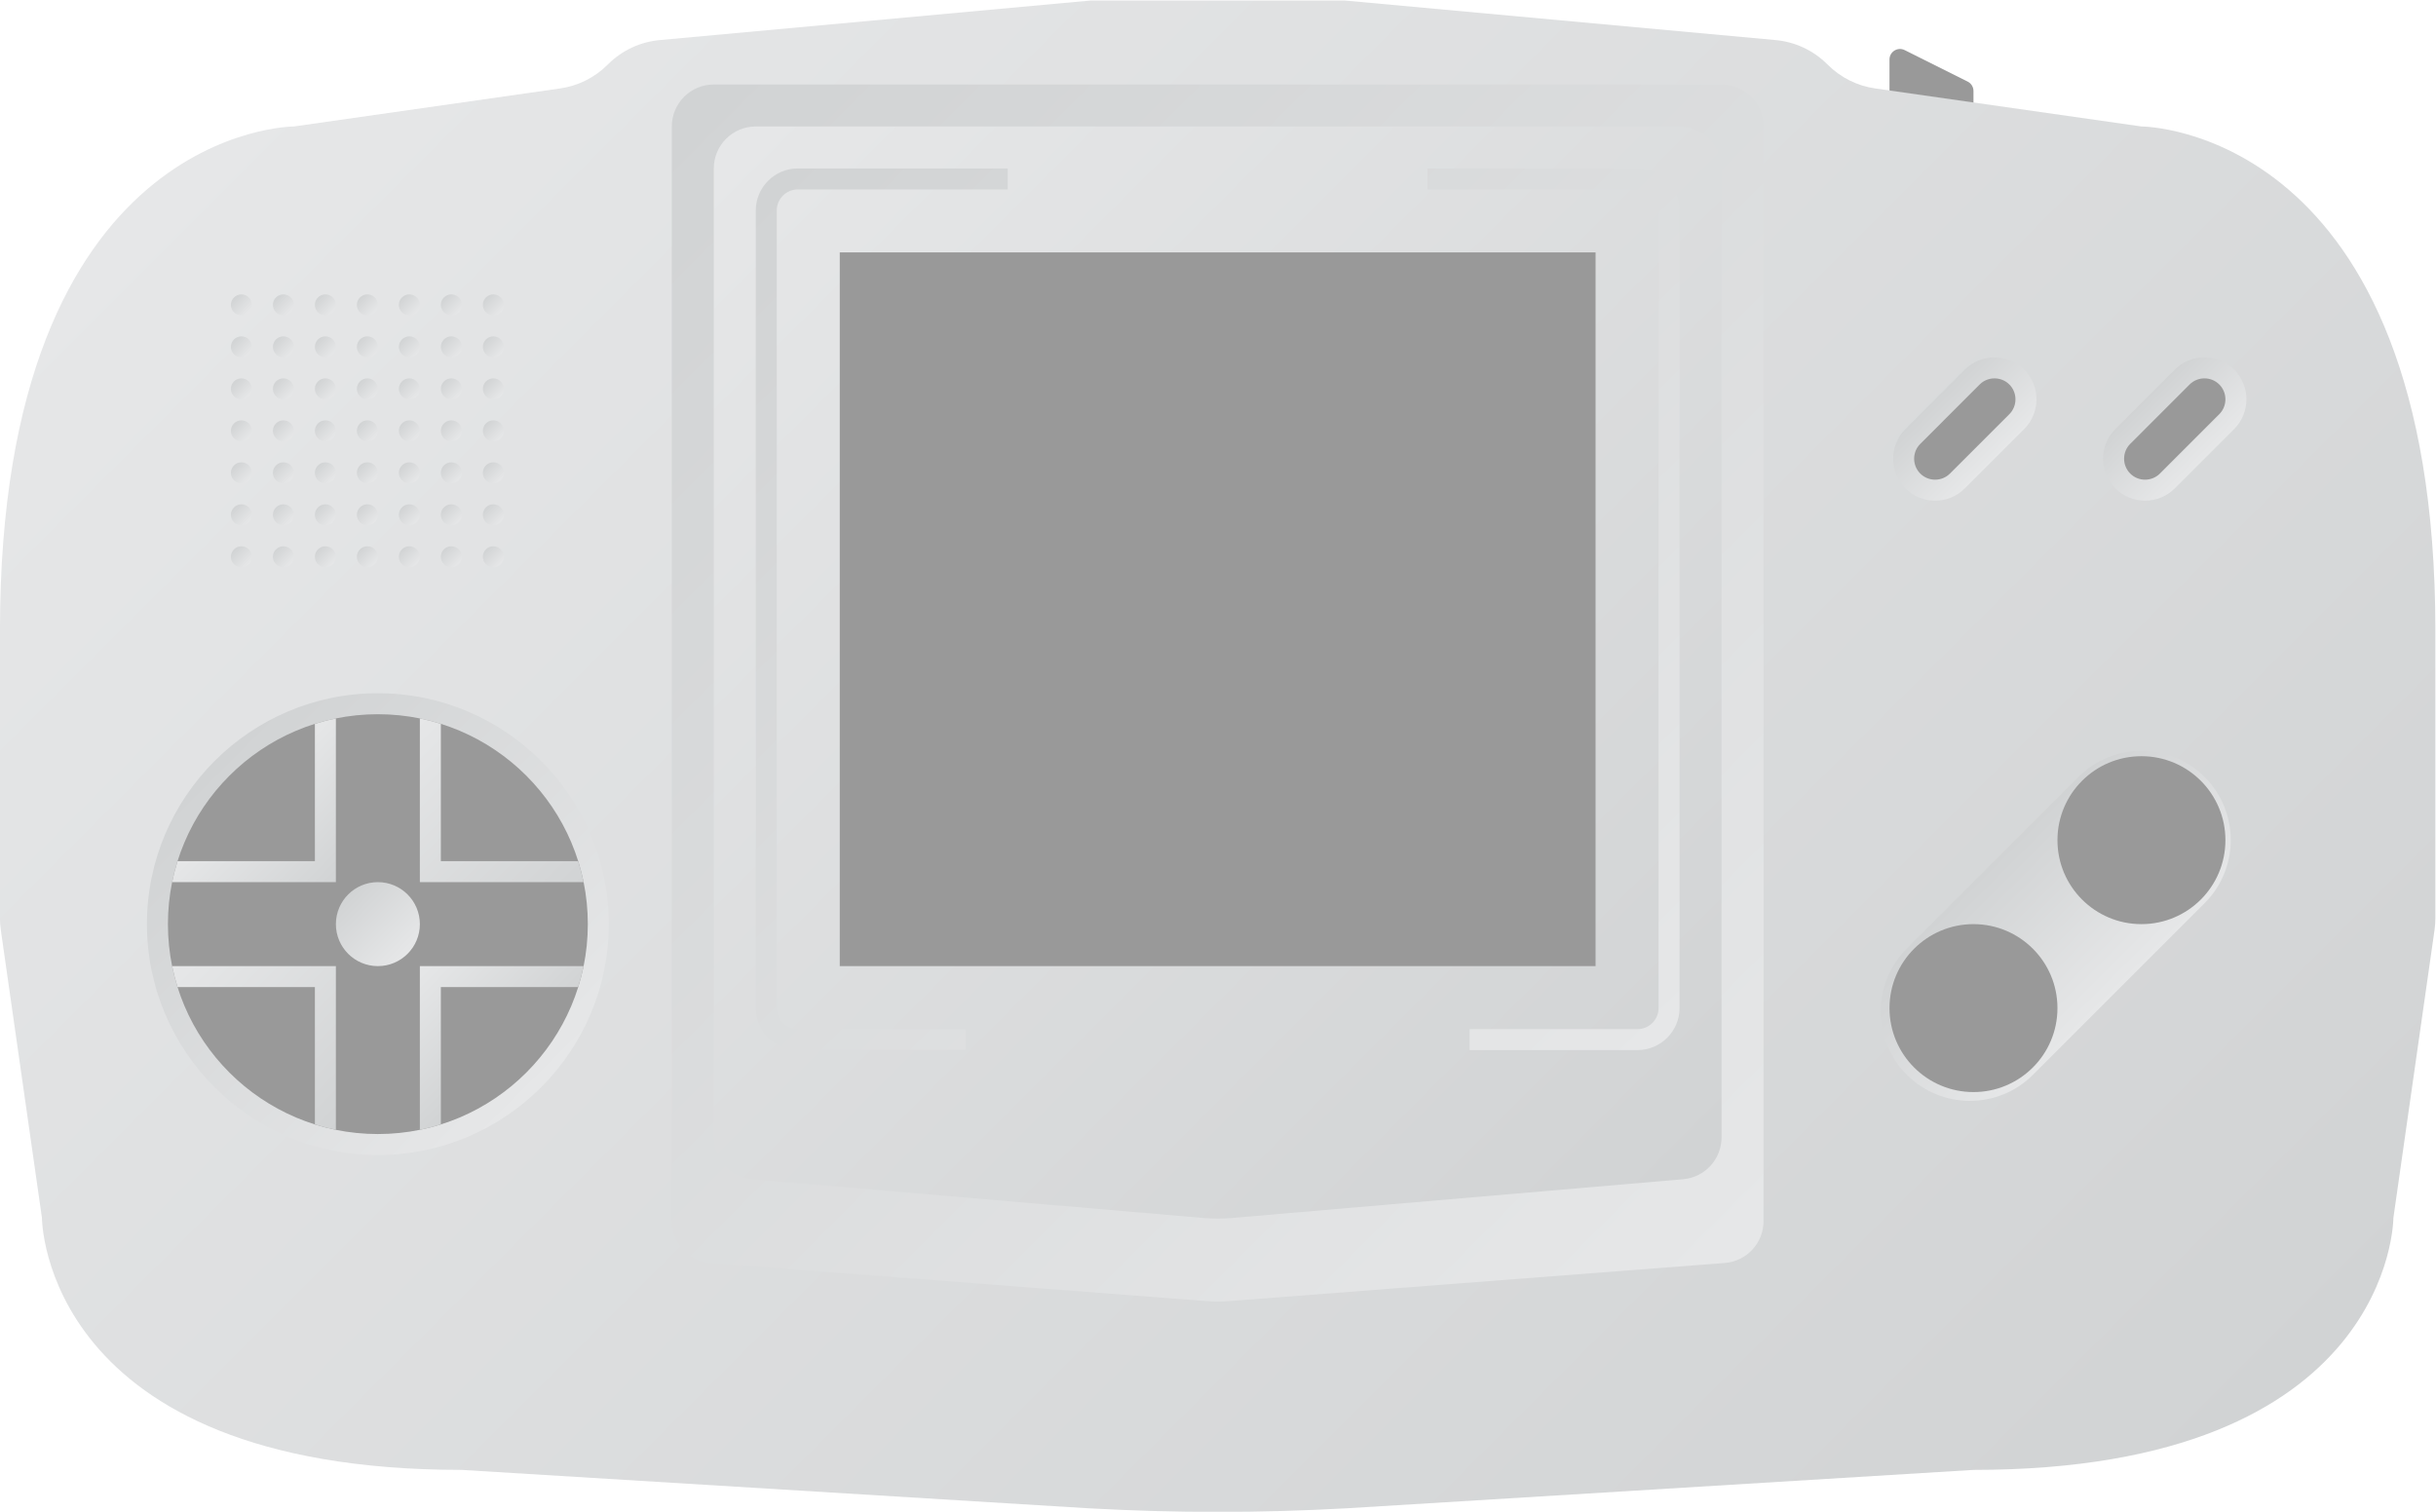 <?xml version="1.0" encoding="UTF-8" standalone="no"?>
<svg
   xmlns:dc="http://purl.org/dc/elements/1.1/"
   xmlns:cc="http://creativecommons.org/ns#"
   xmlns:rdf="http://www.w3.org/1999/02/22-rdf-syntax-ns#"
   xmlns:svg="http://www.w3.org/2000/svg"
   xmlns="http://www.w3.org/2000/svg"
   viewBox="0 0 309.333 192.001"
   height="192.001"
   width="309.333"
   xml:space="preserve"
   id="svg2"
   version="1.1"><defs
     id="defs6"><clipPath
       id="clipPath18"
       clipPathUnits="userSpaceOnUse"><path
         id="path16"
         d="M 0,256 H 256 V 0 H 0 Z" /></clipPath><clipPath
       id="clipPath30"
       clipPathUnits="userSpaceOnUse"><path
         id="path28"
         d="M 115.889,200 74.93,196.239 c -1.891,-0.154 -3.667,-0.976 -5.009,-2.318 v 0 l -0.035,-0.035 c -1.224,-1.225 -2.813,-2.019 -4.525,-2.263 v 0 L 40,188 c 0,0 -28,0 -28,-48 v 0 -27.432 c 0,-0.378 0.027,-0.756 0.081,-1.131 v 0 L 16,84 c 0,0 0,-24 40,-24 v 0 l 59.741,-3.66 c 8.167,-0.454 16.352,-0.454 24.518,0 v 0 L 200,60 c 40,0 40,24 40,24 v 0 l 3.92,27.437 c 0.053,0.375 0.08,0.753 0.08,1.131 v 0 V 140 c 0,48 -28,48 -28,48 v 0 l -25.36,3.623 c -1.713,0.244 -3.302,1.038 -4.525,2.263 v 0 l -0.036,0.035 c -1.342,1.342 -3.117,2.164 -5.009,2.318 v 0 L 140.112,200 Z" /></clipPath><linearGradient
       id="linearGradient40"
       spreadMethod="pad"
       gradientTransform="matrix(159.629,-159.629,-159.629,-159.629,48.185,204.304)"
       gradientUnits="userSpaceOnUse"
       y2="0"
       x2="1"
       y1="0"
       x1="0"><stop
         id="stop36"
         offset="0"
         style="stop-opacity:1;stop-color:#e6e7e8" /><stop
         id="stop38"
         offset="1"
         style="stop-opacity:1;stop-color:#d1d3d4" /></linearGradient><clipPath
       id="clipPath50"
       clipPathUnits="userSpaceOnUse"><path
         id="path48"
         d="m 34,171 c 0,-0.553 0.447,-1 1,-1 v 0 c 0.552,0 1,0.447 1,1 v 0 c 0,0.553 -0.448,1 -1,1 v 0 c -0.553,0 -1,-0.447 -1,-1" /></clipPath><linearGradient
       id="linearGradient60"
       spreadMethod="pad"
       gradientTransform="matrix(-1.414,1.414,1.414,1.414,35.707,170.293)"
       gradientUnits="userSpaceOnUse"
       y2="0"
       x2="1"
       y1="0"
       x1="0"><stop
         id="stop56"
         offset="0"
         style="stop-opacity:1;stop-color:#e6e7e8" /><stop
         id="stop58"
         offset="1"
         style="stop-opacity:1;stop-color:#d1d3d4" /></linearGradient><clipPath
       id="clipPath70"
       clipPathUnits="userSpaceOnUse"><path
         id="path68"
         d="m 38,171 c 0,-0.553 0.448,-1 1,-1 v 0 c 0.552,0 1,0.447 1,1 v 0 c 0,0.553 -0.448,1 -1,1 v 0 c -0.552,0 -1,-0.447 -1,-1" /></clipPath><linearGradient
       id="linearGradient80"
       spreadMethod="pad"
       gradientTransform="matrix(-1.414,1.414,1.414,1.414,39.707,170.293)"
       gradientUnits="userSpaceOnUse"
       y2="0"
       x2="1"
       y1="0"
       x1="0"><stop
         id="stop76"
         offset="0"
         style="stop-opacity:1;stop-color:#e6e7e8" /><stop
         id="stop78"
         offset="1"
         style="stop-opacity:1;stop-color:#d1d3d4" /></linearGradient><clipPath
       id="clipPath90"
       clipPathUnits="userSpaceOnUse"><path
         id="path88"
         d="m 42,171 c 0,-0.553 0.448,-1 1,-1 v 0 c 0.552,0 1,0.447 1,1 v 0 c 0,0.553 -0.448,1 -1,1 v 0 c -0.552,0 -1,-0.447 -1,-1" /></clipPath><linearGradient
       id="linearGradient100"
       spreadMethod="pad"
       gradientTransform="matrix(-1.414,1.414,1.414,1.414,43.707,170.293)"
       gradientUnits="userSpaceOnUse"
       y2="0"
       x2="1"
       y1="0"
       x1="0"><stop
         id="stop96"
         offset="0"
         style="stop-opacity:1;stop-color:#e6e7e8" /><stop
         id="stop98"
         offset="1"
         style="stop-opacity:1;stop-color:#d1d3d4" /></linearGradient><clipPath
       id="clipPath110"
       clipPathUnits="userSpaceOnUse"><path
         id="path108"
         d="m 46,171 c 0,-0.553 0.448,-1 1,-1 v 0 c 0.552,0 1,0.447 1,1 v 0 c 0,0.553 -0.448,1 -1,1 v 0 c -0.552,0 -1,-0.447 -1,-1" /></clipPath><linearGradient
       id="linearGradient120"
       spreadMethod="pad"
       gradientTransform="matrix(-1.414,1.414,1.414,1.414,47.707,170.293)"
       gradientUnits="userSpaceOnUse"
       y2="0"
       x2="1"
       y1="0"
       x1="0"><stop
         id="stop116"
         offset="0"
         style="stop-opacity:1;stop-color:#e6e7e8" /><stop
         id="stop118"
         offset="1"
         style="stop-opacity:1;stop-color:#d1d3d4" /></linearGradient><clipPath
       id="clipPath130"
       clipPathUnits="userSpaceOnUse"><path
         id="path128"
         d="m 50,171 c 0,-0.553 0.448,-1 1,-1 v 0 c 0.552,0 1,0.447 1,1 v 0 c 0,0.553 -0.448,1 -1,1 v 0 c -0.552,0 -1,-0.447 -1,-1" /></clipPath><linearGradient
       id="linearGradient140"
       spreadMethod="pad"
       gradientTransform="matrix(-1.414,1.414,1.414,1.414,51.707,170.293)"
       gradientUnits="userSpaceOnUse"
       y2="0"
       x2="1"
       y1="0"
       x1="0"><stop
         id="stop136"
         offset="0"
         style="stop-opacity:1;stop-color:#e6e7e8" /><stop
         id="stop138"
         offset="1"
         style="stop-opacity:1;stop-color:#d1d3d4" /></linearGradient><clipPath
       id="clipPath150"
       clipPathUnits="userSpaceOnUse"><path
         id="path148"
         d="m 54,171 c 0,-0.553 0.448,-1 1,-1 v 0 c 0.553,0 1,0.447 1,1 v 0 c 0,0.553 -0.447,1 -1,1 v 0 c -0.552,0 -1,-0.447 -1,-1" /></clipPath><linearGradient
       id="linearGradient160"
       spreadMethod="pad"
       gradientTransform="matrix(-1.414,1.414,1.414,1.414,55.707,170.293)"
       gradientUnits="userSpaceOnUse"
       y2="0"
       x2="1"
       y1="0"
       x1="0"><stop
         id="stop156"
         offset="0"
         style="stop-opacity:1;stop-color:#e6e7e8" /><stop
         id="stop158"
         offset="1"
         style="stop-opacity:1;stop-color:#d1d3d4" /></linearGradient><clipPath
       id="clipPath170"
       clipPathUnits="userSpaceOnUse"><path
         id="path168"
         d="m 58,171 c 0,-0.553 0.448,-1 1,-1 v 0 c 0.552,0 1,0.447 1,1 v 0 c 0,0.553 -0.448,1 -1,1 v 0 c -0.552,0 -1,-0.447 -1,-1" /></clipPath><linearGradient
       id="linearGradient180"
       spreadMethod="pad"
       gradientTransform="matrix(-1.414,1.414,1.414,1.414,59.707,170.293)"
       gradientUnits="userSpaceOnUse"
       y2="0"
       x2="1"
       y1="0"
       x1="0"><stop
         id="stop176"
         offset="0"
         style="stop-opacity:1;stop-color:#e6e7e8" /><stop
         id="stop178"
         offset="1"
         style="stop-opacity:1;stop-color:#d1d3d4" /></linearGradient><clipPath
       id="clipPath190"
       clipPathUnits="userSpaceOnUse"><path
         id="path188"
         d="m 34,167 c 0,-0.552 0.447,-1 1,-1 v 0 c 0.552,0 1,0.448 1,1 v 0 c 0,0.552 -0.448,1 -1,1 v 0 c -0.553,0 -1,-0.448 -1,-1" /></clipPath><linearGradient
       id="linearGradient200"
       spreadMethod="pad"
       gradientTransform="matrix(-1.414,1.414,1.414,1.414,35.707,166.293)"
       gradientUnits="userSpaceOnUse"
       y2="0"
       x2="1"
       y1="0"
       x1="0"><stop
         id="stop196"
         offset="0"
         style="stop-opacity:1;stop-color:#e6e7e8" /><stop
         id="stop198"
         offset="1"
         style="stop-opacity:1;stop-color:#d1d3d4" /></linearGradient><clipPath
       id="clipPath210"
       clipPathUnits="userSpaceOnUse"><path
         id="path208"
         d="m 38,167 c 0,-0.552 0.448,-1 1,-1 v 0 c 0.552,0 1,0.448 1,1 v 0 c 0,0.552 -0.448,1 -1,1 v 0 c -0.552,0 -1,-0.448 -1,-1" /></clipPath><linearGradient
       id="linearGradient220"
       spreadMethod="pad"
       gradientTransform="matrix(-1.414,1.414,1.414,1.414,39.707,166.293)"
       gradientUnits="userSpaceOnUse"
       y2="0"
       x2="1"
       y1="0"
       x1="0"><stop
         id="stop216"
         offset="0"
         style="stop-opacity:1;stop-color:#e6e7e8" /><stop
         id="stop218"
         offset="1"
         style="stop-opacity:1;stop-color:#d1d3d4" /></linearGradient><clipPath
       id="clipPath230"
       clipPathUnits="userSpaceOnUse"><path
         id="path228"
         d="m 42,167 c 0,-0.552 0.448,-1 1,-1 v 0 c 0.552,0 1,0.448 1,1 v 0 c 0,0.552 -0.448,1 -1,1 v 0 c -0.552,0 -1,-0.448 -1,-1" /></clipPath><linearGradient
       id="linearGradient240"
       spreadMethod="pad"
       gradientTransform="matrix(-1.414,1.414,1.414,1.414,43.707,166.293)"
       gradientUnits="userSpaceOnUse"
       y2="0"
       x2="1"
       y1="0"
       x1="0"><stop
         id="stop236"
         offset="0"
         style="stop-opacity:1;stop-color:#e6e7e8" /><stop
         id="stop238"
         offset="1"
         style="stop-opacity:1;stop-color:#d1d3d4" /></linearGradient><clipPath
       id="clipPath250"
       clipPathUnits="userSpaceOnUse"><path
         id="path248"
         d="m 46,167 c 0,-0.552 0.448,-1 1,-1 v 0 c 0.552,0 1,0.448 1,1 v 0 c 0,0.552 -0.448,1 -1,1 v 0 c -0.552,0 -1,-0.448 -1,-1" /></clipPath><linearGradient
       id="linearGradient260"
       spreadMethod="pad"
       gradientTransform="matrix(-1.414,1.414,1.414,1.414,47.707,166.293)"
       gradientUnits="userSpaceOnUse"
       y2="0"
       x2="1"
       y1="0"
       x1="0"><stop
         id="stop256"
         offset="0"
         style="stop-opacity:1;stop-color:#e6e7e8" /><stop
         id="stop258"
         offset="1"
         style="stop-opacity:1;stop-color:#d1d3d4" /></linearGradient><clipPath
       id="clipPath270"
       clipPathUnits="userSpaceOnUse"><path
         id="path268"
         d="m 50,167 c 0,-0.552 0.448,-1 1,-1 v 0 c 0.552,0 1,0.448 1,1 v 0 c 0,0.552 -0.448,1 -1,1 v 0 c -0.552,0 -1,-0.448 -1,-1" /></clipPath><linearGradient
       id="linearGradient280"
       spreadMethod="pad"
       gradientTransform="matrix(-1.414,1.414,1.414,1.414,51.707,166.293)"
       gradientUnits="userSpaceOnUse"
       y2="0"
       x2="1"
       y1="0"
       x1="0"><stop
         id="stop276"
         offset="0"
         style="stop-opacity:1;stop-color:#e6e7e8" /><stop
         id="stop278"
         offset="1"
         style="stop-opacity:1;stop-color:#d1d3d4" /></linearGradient><clipPath
       id="clipPath290"
       clipPathUnits="userSpaceOnUse"><path
         id="path288"
         d="m 54,167 c 0,-0.552 0.448,-1 1,-1 v 0 c 0.553,0 1,0.448 1,1 v 0 c 0,0.552 -0.447,1 -1,1 v 0 c -0.552,0 -1,-0.448 -1,-1" /></clipPath><linearGradient
       id="linearGradient300"
       spreadMethod="pad"
       gradientTransform="matrix(-1.414,1.414,1.414,1.414,55.707,166.293)"
       gradientUnits="userSpaceOnUse"
       y2="0"
       x2="1"
       y1="0"
       x1="0"><stop
         id="stop296"
         offset="0"
         style="stop-opacity:1;stop-color:#e6e7e8" /><stop
         id="stop298"
         offset="1"
         style="stop-opacity:1;stop-color:#d1d3d4" /></linearGradient><clipPath
       id="clipPath310"
       clipPathUnits="userSpaceOnUse"><path
         id="path308"
         d="m 58,167 c 0,-0.552 0.448,-1 1,-1 v 0 c 0.552,0 1,0.448 1,1 v 0 c 0,0.552 -0.448,1 -1,1 v 0 c -0.552,0 -1,-0.448 -1,-1" /></clipPath><linearGradient
       id="linearGradient320"
       spreadMethod="pad"
       gradientTransform="matrix(-1.414,1.414,1.414,1.414,59.707,166.293)"
       gradientUnits="userSpaceOnUse"
       y2="0"
       x2="1"
       y1="0"
       x1="0"><stop
         id="stop316"
         offset="0"
         style="stop-opacity:1;stop-color:#e6e7e8" /><stop
         id="stop318"
         offset="1"
         style="stop-opacity:1;stop-color:#d1d3d4" /></linearGradient><clipPath
       id="clipPath330"
       clipPathUnits="userSpaceOnUse"><path
         id="path328"
         d="m 34,163 c 0,-0.553 0.447,-1 1,-1 v 0 c 0.552,0 1,0.447 1,1 v 0 c 0,0.552 -0.448,1 -1,1 v 0 c -0.553,0 -1,-0.448 -1,-1" /></clipPath><linearGradient
       id="linearGradient340"
       spreadMethod="pad"
       gradientTransform="matrix(-1.414,1.414,1.414,1.414,35.707,162.293)"
       gradientUnits="userSpaceOnUse"
       y2="0"
       x2="1"
       y1="0"
       x1="0"><stop
         id="stop336"
         offset="0"
         style="stop-opacity:1;stop-color:#e6e7e8" /><stop
         id="stop338"
         offset="1"
         style="stop-opacity:1;stop-color:#d1d3d4" /></linearGradient><clipPath
       id="clipPath350"
       clipPathUnits="userSpaceOnUse"><path
         id="path348"
         d="m 38,163 c 0,-0.553 0.448,-1 1,-1 v 0 c 0.552,0 1,0.447 1,1 v 0 c 0,0.552 -0.448,1 -1,1 v 0 c -0.552,0 -1,-0.448 -1,-1" /></clipPath><linearGradient
       id="linearGradient360"
       spreadMethod="pad"
       gradientTransform="matrix(-1.414,1.414,1.414,1.414,39.707,162.293)"
       gradientUnits="userSpaceOnUse"
       y2="0"
       x2="1"
       y1="0"
       x1="0"><stop
         id="stop356"
         offset="0"
         style="stop-opacity:1;stop-color:#e6e7e8" /><stop
         id="stop358"
         offset="1"
         style="stop-opacity:1;stop-color:#d1d3d4" /></linearGradient><clipPath
       id="clipPath370"
       clipPathUnits="userSpaceOnUse"><path
         id="path368"
         d="m 42,163 c 0,-0.553 0.448,-1 1,-1 v 0 c 0.552,0 1,0.447 1,1 v 0 c 0,0.552 -0.448,1 -1,1 v 0 c -0.552,0 -1,-0.448 -1,-1" /></clipPath><linearGradient
       id="linearGradient380"
       spreadMethod="pad"
       gradientTransform="matrix(-1.414,1.414,1.414,1.414,43.707,162.293)"
       gradientUnits="userSpaceOnUse"
       y2="0"
       x2="1"
       y1="0"
       x1="0"><stop
         id="stop376"
         offset="0"
         style="stop-opacity:1;stop-color:#e6e7e8" /><stop
         id="stop378"
         offset="1"
         style="stop-opacity:1;stop-color:#d1d3d4" /></linearGradient><clipPath
       id="clipPath390"
       clipPathUnits="userSpaceOnUse"><path
         id="path388"
         d="m 46,163 c 0,-0.553 0.448,-1 1,-1 v 0 c 0.552,0 1,0.447 1,1 v 0 c 0,0.552 -0.448,1 -1,1 v 0 c -0.552,0 -1,-0.448 -1,-1" /></clipPath><linearGradient
       id="linearGradient400"
       spreadMethod="pad"
       gradientTransform="matrix(-1.414,1.414,1.414,1.414,47.707,162.293)"
       gradientUnits="userSpaceOnUse"
       y2="0"
       x2="1"
       y1="0"
       x1="0"><stop
         id="stop396"
         offset="0"
         style="stop-opacity:1;stop-color:#e6e7e8" /><stop
         id="stop398"
         offset="1"
         style="stop-opacity:1;stop-color:#d1d3d4" /></linearGradient><clipPath
       id="clipPath410"
       clipPathUnits="userSpaceOnUse"><path
         id="path408"
         d="m 50,163 c 0,-0.553 0.448,-1 1,-1 v 0 c 0.552,0 1,0.447 1,1 v 0 c 0,0.552 -0.448,1 -1,1 v 0 c -0.552,0 -1,-0.448 -1,-1" /></clipPath><linearGradient
       id="linearGradient420"
       spreadMethod="pad"
       gradientTransform="matrix(-1.414,1.414,1.414,1.414,51.707,162.293)"
       gradientUnits="userSpaceOnUse"
       y2="0"
       x2="1"
       y1="0"
       x1="0"><stop
         id="stop416"
         offset="0"
         style="stop-opacity:1;stop-color:#e6e7e8" /><stop
         id="stop418"
         offset="1"
         style="stop-opacity:1;stop-color:#d1d3d4" /></linearGradient><clipPath
       id="clipPath430"
       clipPathUnits="userSpaceOnUse"><path
         id="path428"
         d="m 54,163 c 0,-0.553 0.448,-1 1,-1 v 0 c 0.553,0 1,0.447 1,1 v 0 c 0,0.552 -0.447,1 -1,1 v 0 c -0.552,0 -1,-0.448 -1,-1" /></clipPath><linearGradient
       id="linearGradient440"
       spreadMethod="pad"
       gradientTransform="matrix(-1.414,1.414,1.414,1.414,55.707,162.293)"
       gradientUnits="userSpaceOnUse"
       y2="0"
       x2="1"
       y1="0"
       x1="0"><stop
         id="stop436"
         offset="0"
         style="stop-opacity:1;stop-color:#e6e7e8" /><stop
         id="stop438"
         offset="1"
         style="stop-opacity:1;stop-color:#d1d3d4" /></linearGradient><clipPath
       id="clipPath450"
       clipPathUnits="userSpaceOnUse"><path
         id="path448"
         d="m 58,163 c 0,-0.553 0.448,-1 1,-1 v 0 c 0.552,0 1,0.447 1,1 v 0 c 0,0.552 -0.448,1 -1,1 v 0 c -0.552,0 -1,-0.448 -1,-1" /></clipPath><linearGradient
       id="linearGradient460"
       spreadMethod="pad"
       gradientTransform="matrix(-1.414,1.414,1.414,1.414,59.707,162.293)"
       gradientUnits="userSpaceOnUse"
       y2="0"
       x2="1"
       y1="0"
       x1="0"><stop
         id="stop456"
         offset="0"
         style="stop-opacity:1;stop-color:#e6e7e8" /><stop
         id="stop458"
         offset="1"
         style="stop-opacity:1;stop-color:#d1d3d4" /></linearGradient><clipPath
       id="clipPath470"
       clipPathUnits="userSpaceOnUse"><path
         id="path468"
         d="m 34,159 c 0,-0.552 0.447,-1 1,-1 v 0 c 0.552,0 1,0.448 1,1 v 0 c 0,0.552 -0.448,1 -1,1 v 0 c -0.553,0 -1,-0.448 -1,-1" /></clipPath><linearGradient
       id="linearGradient480"
       spreadMethod="pad"
       gradientTransform="matrix(-1.414,1.414,1.414,1.414,35.707,158.293)"
       gradientUnits="userSpaceOnUse"
       y2="0"
       x2="1"
       y1="0"
       x1="0"><stop
         id="stop476"
         offset="0"
         style="stop-opacity:1;stop-color:#e6e7e8" /><stop
         id="stop478"
         offset="1"
         style="stop-opacity:1;stop-color:#d1d3d4" /></linearGradient><clipPath
       id="clipPath490"
       clipPathUnits="userSpaceOnUse"><path
         id="path488"
         d="m 38,159 c 0,-0.552 0.448,-1 1,-1 v 0 c 0.552,0 1,0.448 1,1 v 0 c 0,0.552 -0.448,1 -1,1 v 0 c -0.552,0 -1,-0.448 -1,-1" /></clipPath><linearGradient
       id="linearGradient500"
       spreadMethod="pad"
       gradientTransform="matrix(-1.414,1.414,1.414,1.414,39.707,158.293)"
       gradientUnits="userSpaceOnUse"
       y2="0"
       x2="1"
       y1="0"
       x1="0"><stop
         id="stop496"
         offset="0"
         style="stop-opacity:1;stop-color:#e6e7e8" /><stop
         id="stop498"
         offset="1"
         style="stop-opacity:1;stop-color:#d1d3d4" /></linearGradient><clipPath
       id="clipPath510"
       clipPathUnits="userSpaceOnUse"><path
         id="path508"
         d="m 42,159 c 0,-0.552 0.448,-1 1,-1 v 0 c 0.552,0 1,0.448 1,1 v 0 c 0,0.552 -0.448,1 -1,1 v 0 c -0.552,0 -1,-0.448 -1,-1" /></clipPath><linearGradient
       id="linearGradient520"
       spreadMethod="pad"
       gradientTransform="matrix(-1.414,1.414,1.414,1.414,43.707,158.293)"
       gradientUnits="userSpaceOnUse"
       y2="0"
       x2="1"
       y1="0"
       x1="0"><stop
         id="stop516"
         offset="0"
         style="stop-opacity:1;stop-color:#e6e7e8" /><stop
         id="stop518"
         offset="1"
         style="stop-opacity:1;stop-color:#d1d3d4" /></linearGradient><clipPath
       id="clipPath530"
       clipPathUnits="userSpaceOnUse"><path
         id="path528"
         d="m 46,159 c 0,-0.552 0.448,-1 1,-1 v 0 c 0.552,0 1,0.448 1,1 v 0 c 0,0.552 -0.448,1 -1,1 v 0 c -0.552,0 -1,-0.448 -1,-1" /></clipPath><linearGradient
       id="linearGradient540"
       spreadMethod="pad"
       gradientTransform="matrix(-1.414,1.414,1.414,1.414,47.707,158.293)"
       gradientUnits="userSpaceOnUse"
       y2="0"
       x2="1"
       y1="0"
       x1="0"><stop
         id="stop536"
         offset="0"
         style="stop-opacity:1;stop-color:#e6e7e8" /><stop
         id="stop538"
         offset="1"
         style="stop-opacity:1;stop-color:#d1d3d4" /></linearGradient><clipPath
       id="clipPath550"
       clipPathUnits="userSpaceOnUse"><path
         id="path548"
         d="m 50,159 c 0,-0.552 0.448,-1 1,-1 v 0 c 0.552,0 1,0.448 1,1 v 0 c 0,0.552 -0.448,1 -1,1 v 0 c -0.552,0 -1,-0.448 -1,-1" /></clipPath><linearGradient
       id="linearGradient560"
       spreadMethod="pad"
       gradientTransform="matrix(-1.414,1.414,1.414,1.414,51.707,158.293)"
       gradientUnits="userSpaceOnUse"
       y2="0"
       x2="1"
       y1="0"
       x1="0"><stop
         id="stop556"
         offset="0"
         style="stop-opacity:1;stop-color:#e6e7e8" /><stop
         id="stop558"
         offset="1"
         style="stop-opacity:1;stop-color:#d1d3d4" /></linearGradient><clipPath
       id="clipPath570"
       clipPathUnits="userSpaceOnUse"><path
         id="path568"
         d="m 54,159 c 0,-0.552 0.448,-1 1,-1 v 0 c 0.553,0 1,0.448 1,1 v 0 c 0,0.552 -0.447,1 -1,1 v 0 c -0.552,0 -1,-0.448 -1,-1" /></clipPath><linearGradient
       id="linearGradient580"
       spreadMethod="pad"
       gradientTransform="matrix(-1.414,1.414,1.414,1.414,55.707,158.293)"
       gradientUnits="userSpaceOnUse"
       y2="0"
       x2="1"
       y1="0"
       x1="0"><stop
         id="stop576"
         offset="0"
         style="stop-opacity:1;stop-color:#e6e7e8" /><stop
         id="stop578"
         offset="1"
         style="stop-opacity:1;stop-color:#d1d3d4" /></linearGradient><clipPath
       id="clipPath590"
       clipPathUnits="userSpaceOnUse"><path
         id="path588"
         d="m 58,159 c 0,-0.552 0.448,-1 1,-1 v 0 c 0.552,0 1,0.448 1,1 v 0 c 0,0.552 -0.448,1 -1,1 v 0 c -0.552,0 -1,-0.448 -1,-1" /></clipPath><linearGradient
       id="linearGradient600"
       spreadMethod="pad"
       gradientTransform="matrix(-1.414,1.414,1.414,1.414,59.707,158.293)"
       gradientUnits="userSpaceOnUse"
       y2="0"
       x2="1"
       y1="0"
       x1="0"><stop
         id="stop596"
         offset="0"
         style="stop-opacity:1;stop-color:#e6e7e8" /><stop
         id="stop598"
         offset="1"
         style="stop-opacity:1;stop-color:#d1d3d4" /></linearGradient><clipPath
       id="clipPath610"
       clipPathUnits="userSpaceOnUse"><path
         id="path608"
         d="m 34,155 c 0,-0.552 0.447,-1 1,-1 v 0 c 0.552,0 1,0.448 1,1 v 0 c 0,0.552 -0.448,1 -1,1 v 0 c -0.553,0 -1,-0.448 -1,-1" /></clipPath><linearGradient
       id="linearGradient620"
       spreadMethod="pad"
       gradientTransform="matrix(-1.414,1.414,1.414,1.414,35.707,154.293)"
       gradientUnits="userSpaceOnUse"
       y2="0"
       x2="1"
       y1="0"
       x1="0"><stop
         id="stop616"
         offset="0"
         style="stop-opacity:1;stop-color:#e6e7e8" /><stop
         id="stop618"
         offset="1"
         style="stop-opacity:1;stop-color:#d1d3d4" /></linearGradient><clipPath
       id="clipPath630"
       clipPathUnits="userSpaceOnUse"><path
         id="path628"
         d="m 38,155 c 0,-0.552 0.448,-1 1,-1 v 0 c 0.552,0 1,0.448 1,1 v 0 c 0,0.552 -0.448,1 -1,1 v 0 c -0.552,0 -1,-0.448 -1,-1" /></clipPath><linearGradient
       id="linearGradient640"
       spreadMethod="pad"
       gradientTransform="matrix(-1.414,1.414,1.414,1.414,39.707,154.293)"
       gradientUnits="userSpaceOnUse"
       y2="0"
       x2="1"
       y1="0"
       x1="0"><stop
         id="stop636"
         offset="0"
         style="stop-opacity:1;stop-color:#e6e7e8" /><stop
         id="stop638"
         offset="1"
         style="stop-opacity:1;stop-color:#d1d3d4" /></linearGradient><clipPath
       id="clipPath650"
       clipPathUnits="userSpaceOnUse"><path
         id="path648"
         d="m 42,155 c 0,-0.552 0.448,-1 1,-1 v 0 c 0.552,0 1,0.448 1,1 v 0 c 0,0.552 -0.448,1 -1,1 v 0 c -0.552,0 -1,-0.448 -1,-1" /></clipPath><linearGradient
       id="linearGradient660"
       spreadMethod="pad"
       gradientTransform="matrix(-1.414,1.414,1.414,1.414,43.707,154.293)"
       gradientUnits="userSpaceOnUse"
       y2="0"
       x2="1"
       y1="0"
       x1="0"><stop
         id="stop656"
         offset="0"
         style="stop-opacity:1;stop-color:#e6e7e8" /><stop
         id="stop658"
         offset="1"
         style="stop-opacity:1;stop-color:#d1d3d4" /></linearGradient><clipPath
       id="clipPath670"
       clipPathUnits="userSpaceOnUse"><path
         id="path668"
         d="m 46,155 c 0,-0.552 0.448,-1 1,-1 v 0 c 0.552,0 1,0.448 1,1 v 0 c 0,0.552 -0.448,1 -1,1 v 0 c -0.552,0 -1,-0.448 -1,-1" /></clipPath><linearGradient
       id="linearGradient680"
       spreadMethod="pad"
       gradientTransform="matrix(-1.414,1.414,1.414,1.414,47.707,154.293)"
       gradientUnits="userSpaceOnUse"
       y2="0"
       x2="1"
       y1="0"
       x1="0"><stop
         id="stop676"
         offset="0"
         style="stop-opacity:1;stop-color:#e6e7e8" /><stop
         id="stop678"
         offset="1"
         style="stop-opacity:1;stop-color:#d1d3d4" /></linearGradient><clipPath
       id="clipPath690"
       clipPathUnits="userSpaceOnUse"><path
         id="path688"
         d="m 50,155 c 0,-0.552 0.448,-1 1,-1 v 0 c 0.552,0 1,0.448 1,1 v 0 c 0,0.552 -0.448,1 -1,1 v 0 c -0.552,0 -1,-0.448 -1,-1" /></clipPath><linearGradient
       id="linearGradient700"
       spreadMethod="pad"
       gradientTransform="matrix(-1.414,1.414,1.414,1.414,51.707,154.293)"
       gradientUnits="userSpaceOnUse"
       y2="0"
       x2="1"
       y1="0"
       x1="0"><stop
         id="stop696"
         offset="0"
         style="stop-opacity:1;stop-color:#e6e7e8" /><stop
         id="stop698"
         offset="1"
         style="stop-opacity:1;stop-color:#d1d3d4" /></linearGradient><clipPath
       id="clipPath710"
       clipPathUnits="userSpaceOnUse"><path
         id="path708"
         d="m 54,155 c 0,-0.552 0.448,-1 1,-1 v 0 c 0.553,0 1,0.448 1,1 v 0 c 0,0.552 -0.447,1 -1,1 v 0 c -0.552,0 -1,-0.448 -1,-1" /></clipPath><linearGradient
       id="linearGradient720"
       spreadMethod="pad"
       gradientTransform="matrix(-1.414,1.414,1.414,1.414,55.707,154.293)"
       gradientUnits="userSpaceOnUse"
       y2="0"
       x2="1"
       y1="0"
       x1="0"><stop
         id="stop716"
         offset="0"
         style="stop-opacity:1;stop-color:#e6e7e8" /><stop
         id="stop718"
         offset="1"
         style="stop-opacity:1;stop-color:#d1d3d4" /></linearGradient><clipPath
       id="clipPath730"
       clipPathUnits="userSpaceOnUse"><path
         id="path728"
         d="m 58,155 c 0,-0.552 0.448,-1 1,-1 v 0 c 0.552,0 1,0.448 1,1 v 0 c 0,0.552 -0.448,1 -1,1 v 0 c -0.552,0 -1,-0.448 -1,-1" /></clipPath><linearGradient
       id="linearGradient740"
       spreadMethod="pad"
       gradientTransform="matrix(-1.414,1.414,1.414,1.414,59.707,154.293)"
       gradientUnits="userSpaceOnUse"
       y2="0"
       x2="1"
       y1="0"
       x1="0"><stop
         id="stop736"
         offset="0"
         style="stop-opacity:1;stop-color:#e6e7e8" /><stop
         id="stop738"
         offset="1"
         style="stop-opacity:1;stop-color:#d1d3d4" /></linearGradient><clipPath
       id="clipPath750"
       clipPathUnits="userSpaceOnUse"><path
         id="path748"
         d="m 34,151 c 0,-0.552 0.447,-1 1,-1 v 0 c 0.552,0 1,0.448 1,1 v 0 c 0,0.552 -0.448,1 -1,1 v 0 c -0.553,0 -1,-0.448 -1,-1" /></clipPath><linearGradient
       id="linearGradient760"
       spreadMethod="pad"
       gradientTransform="matrix(-1.414,1.414,1.414,1.414,35.707,150.293)"
       gradientUnits="userSpaceOnUse"
       y2="0"
       x2="1"
       y1="0"
       x1="0"><stop
         id="stop756"
         offset="0"
         style="stop-opacity:1;stop-color:#e6e7e8" /><stop
         id="stop758"
         offset="1"
         style="stop-opacity:1;stop-color:#d1d3d4" /></linearGradient><clipPath
       id="clipPath770"
       clipPathUnits="userSpaceOnUse"><path
         id="path768"
         d="m 38,151 c 0,-0.552 0.448,-1 1,-1 v 0 c 0.552,0 1,0.448 1,1 v 0 c 0,0.552 -0.448,1 -1,1 v 0 c -0.552,0 -1,-0.448 -1,-1" /></clipPath><linearGradient
       id="linearGradient780"
       spreadMethod="pad"
       gradientTransform="matrix(-1.414,1.414,1.414,1.414,39.707,150.293)"
       gradientUnits="userSpaceOnUse"
       y2="0"
       x2="1"
       y1="0"
       x1="0"><stop
         id="stop776"
         offset="0"
         style="stop-opacity:1;stop-color:#e6e7e8" /><stop
         id="stop778"
         offset="1"
         style="stop-opacity:1;stop-color:#d1d3d4" /></linearGradient><clipPath
       id="clipPath790"
       clipPathUnits="userSpaceOnUse"><path
         id="path788"
         d="m 42,151 c 0,-0.552 0.448,-1 1,-1 v 0 c 0.552,0 1,0.448 1,1 v 0 c 0,0.552 -0.448,1 -1,1 v 0 c -0.552,0 -1,-0.448 -1,-1" /></clipPath><linearGradient
       id="linearGradient800"
       spreadMethod="pad"
       gradientTransform="matrix(-1.414,1.414,1.414,1.414,43.707,150.293)"
       gradientUnits="userSpaceOnUse"
       y2="0"
       x2="1"
       y1="0"
       x1="0"><stop
         id="stop796"
         offset="0"
         style="stop-opacity:1;stop-color:#e6e7e8" /><stop
         id="stop798"
         offset="1"
         style="stop-opacity:1;stop-color:#d1d3d4" /></linearGradient><clipPath
       id="clipPath810"
       clipPathUnits="userSpaceOnUse"><path
         id="path808"
         d="m 46,151 c 0,-0.552 0.448,-1 1,-1 v 0 c 0.552,0 1,0.448 1,1 v 0 c 0,0.552 -0.448,1 -1,1 v 0 c -0.552,0 -1,-0.448 -1,-1" /></clipPath><linearGradient
       id="linearGradient820"
       spreadMethod="pad"
       gradientTransform="matrix(-1.414,1.414,1.414,1.414,47.707,150.293)"
       gradientUnits="userSpaceOnUse"
       y2="0"
       x2="1"
       y1="0"
       x1="0"><stop
         id="stop816"
         offset="0"
         style="stop-opacity:1;stop-color:#e6e7e8" /><stop
         id="stop818"
         offset="1"
         style="stop-opacity:1;stop-color:#d1d3d4" /></linearGradient><clipPath
       id="clipPath830"
       clipPathUnits="userSpaceOnUse"><path
         id="path828"
         d="m 50,151 c 0,-0.552 0.448,-1 1,-1 v 0 c 0.552,0 1,0.448 1,1 v 0 c 0,0.552 -0.448,1 -1,1 v 0 c -0.552,0 -1,-0.448 -1,-1" /></clipPath><linearGradient
       id="linearGradient840"
       spreadMethod="pad"
       gradientTransform="matrix(-1.414,1.414,1.414,1.414,51.707,150.293)"
       gradientUnits="userSpaceOnUse"
       y2="0"
       x2="1"
       y1="0"
       x1="0"><stop
         id="stop836"
         offset="0"
         style="stop-opacity:1;stop-color:#e6e7e8" /><stop
         id="stop838"
         offset="1"
         style="stop-opacity:1;stop-color:#d1d3d4" /></linearGradient><clipPath
       id="clipPath850"
       clipPathUnits="userSpaceOnUse"><path
         id="path848"
         d="m 54,151 c 0,-0.552 0.448,-1 1,-1 v 0 c 0.553,0 1,0.448 1,1 v 0 c 0,0.552 -0.447,1 -1,1 v 0 c -0.552,0 -1,-0.448 -1,-1" /></clipPath><linearGradient
       id="linearGradient860"
       spreadMethod="pad"
       gradientTransform="matrix(-1.414,1.414,1.414,1.414,55.707,150.293)"
       gradientUnits="userSpaceOnUse"
       y2="0"
       x2="1"
       y1="0"
       x1="0"><stop
         id="stop856"
         offset="0"
         style="stop-opacity:1;stop-color:#e6e7e8" /><stop
         id="stop858"
         offset="1"
         style="stop-opacity:1;stop-color:#d1d3d4" /></linearGradient><clipPath
       id="clipPath870"
       clipPathUnits="userSpaceOnUse"><path
         id="path868"
         d="m 58,151 c 0,-0.552 0.448,-1 1,-1 v 0 c 0.552,0 1,0.448 1,1 v 0 c 0,0.552 -0.448,1 -1,1 v 0 c -0.552,0 -1,-0.448 -1,-1" /></clipPath><linearGradient
       id="linearGradient880"
       spreadMethod="pad"
       gradientTransform="matrix(-1.414,1.414,1.414,1.414,59.707,150.293)"
       gradientUnits="userSpaceOnUse"
       y2="0"
       x2="1"
       y1="0"
       x1="0"><stop
         id="stop876"
         offset="0"
         style="stop-opacity:1;stop-color:#e6e7e8" /><stop
         id="stop878"
         offset="1"
         style="stop-opacity:1;stop-color:#d1d3d4" /></linearGradient><clipPath
       id="clipPath890"
       clipPathUnits="userSpaceOnUse"><path
         id="path888"
         d="m 34,147 c 0,-0.552 0.447,-1 1,-1 v 0 c 0.552,0 1,0.448 1,1 v 0 c 0,0.552 -0.448,1 -1,1 v 0 c -0.553,0 -1,-0.448 -1,-1" /></clipPath><linearGradient
       id="linearGradient900"
       spreadMethod="pad"
       gradientTransform="matrix(-1.414,1.414,1.414,1.414,35.707,146.293)"
       gradientUnits="userSpaceOnUse"
       y2="0"
       x2="1"
       y1="0"
       x1="0"><stop
         id="stop896"
         offset="0"
         style="stop-opacity:1;stop-color:#e6e7e8" /><stop
         id="stop898"
         offset="1"
         style="stop-opacity:1;stop-color:#d1d3d4" /></linearGradient><clipPath
       id="clipPath910"
       clipPathUnits="userSpaceOnUse"><path
         id="path908"
         d="m 38,147 c 0,-0.552 0.448,-1 1,-1 v 0 c 0.552,0 1,0.448 1,1 v 0 c 0,0.552 -0.448,1 -1,1 v 0 c -0.552,0 -1,-0.448 -1,-1" /></clipPath><linearGradient
       id="linearGradient920"
       spreadMethod="pad"
       gradientTransform="matrix(-1.414,1.414,1.414,1.414,39.707,146.293)"
       gradientUnits="userSpaceOnUse"
       y2="0"
       x2="1"
       y1="0"
       x1="0"><stop
         id="stop916"
         offset="0"
         style="stop-opacity:1;stop-color:#e6e7e8" /><stop
         id="stop918"
         offset="1"
         style="stop-opacity:1;stop-color:#d1d3d4" /></linearGradient><clipPath
       id="clipPath930"
       clipPathUnits="userSpaceOnUse"><path
         id="path928"
         d="m 42,147 c 0,-0.552 0.448,-1 1,-1 v 0 c 0.552,0 1,0.448 1,1 v 0 c 0,0.552 -0.448,1 -1,1 v 0 c -0.552,0 -1,-0.448 -1,-1" /></clipPath><linearGradient
       id="linearGradient940"
       spreadMethod="pad"
       gradientTransform="matrix(-1.414,1.414,1.414,1.414,43.707,146.293)"
       gradientUnits="userSpaceOnUse"
       y2="0"
       x2="1"
       y1="0"
       x1="0"><stop
         id="stop936"
         offset="0"
         style="stop-opacity:1;stop-color:#e6e7e8" /><stop
         id="stop938"
         offset="1"
         style="stop-opacity:1;stop-color:#d1d3d4" /></linearGradient><clipPath
       id="clipPath950"
       clipPathUnits="userSpaceOnUse"><path
         id="path948"
         d="m 46,147 c 0,-0.552 0.448,-1 1,-1 v 0 c 0.552,0 1,0.448 1,1 v 0 c 0,0.552 -0.448,1 -1,1 v 0 c -0.552,0 -1,-0.448 -1,-1" /></clipPath><linearGradient
       id="linearGradient960"
       spreadMethod="pad"
       gradientTransform="matrix(-1.414,1.414,1.414,1.414,47.707,146.293)"
       gradientUnits="userSpaceOnUse"
       y2="0"
       x2="1"
       y1="0"
       x1="0"><stop
         id="stop956"
         offset="0"
         style="stop-opacity:1;stop-color:#e6e7e8" /><stop
         id="stop958"
         offset="1"
         style="stop-opacity:1;stop-color:#d1d3d4" /></linearGradient><clipPath
       id="clipPath970"
       clipPathUnits="userSpaceOnUse"><path
         id="path968"
         d="m 50,147 c 0,-0.552 0.448,-1 1,-1 v 0 c 0.552,0 1,0.448 1,1 v 0 c 0,0.552 -0.448,1 -1,1 v 0 c -0.552,0 -1,-0.448 -1,-1" /></clipPath><linearGradient
       id="linearGradient980"
       spreadMethod="pad"
       gradientTransform="matrix(-1.414,1.414,1.414,1.414,51.707,146.293)"
       gradientUnits="userSpaceOnUse"
       y2="0"
       x2="1"
       y1="0"
       x1="0"><stop
         id="stop976"
         offset="0"
         style="stop-opacity:1;stop-color:#e6e7e8" /><stop
         id="stop978"
         offset="1"
         style="stop-opacity:1;stop-color:#d1d3d4" /></linearGradient><clipPath
       id="clipPath990"
       clipPathUnits="userSpaceOnUse"><path
         id="path988"
         d="m 54,147 c 0,-0.552 0.448,-1 1,-1 v 0 c 0.553,0 1,0.448 1,1 v 0 c 0,0.552 -0.447,1 -1,1 v 0 c -0.552,0 -1,-0.448 -1,-1" /></clipPath><linearGradient
       id="linearGradient1000"
       spreadMethod="pad"
       gradientTransform="matrix(-1.414,1.414,1.414,1.414,55.707,146.293)"
       gradientUnits="userSpaceOnUse"
       y2="0"
       x2="1"
       y1="0"
       x1="0"><stop
         id="stop996"
         offset="0"
         style="stop-opacity:1;stop-color:#e6e7e8" /><stop
         id="stop998"
         offset="1"
         style="stop-opacity:1;stop-color:#d1d3d4" /></linearGradient><clipPath
       id="clipPath1010"
       clipPathUnits="userSpaceOnUse"><path
         id="path1008"
         d="m 58,147 c 0,-0.552 0.448,-1 1,-1 v 0 c 0.552,0 1,0.448 1,1 v 0 c 0,0.552 -0.448,1 -1,1 v 0 c -0.552,0 -1,-0.448 -1,-1" /></clipPath><linearGradient
       id="linearGradient1020"
       spreadMethod="pad"
       gradientTransform="matrix(-1.414,1.414,1.414,1.414,59.707,146.293)"
       gradientUnits="userSpaceOnUse"
       y2="0"
       x2="1"
       y1="0"
       x1="0"><stop
         id="stop1016"
         offset="0"
         style="stop-opacity:1;stop-color:#e6e7e8" /><stop
         id="stop1018"
         offset="1"
         style="stop-opacity:1;stop-color:#d1d3d4" /></linearGradient><clipPath
       id="clipPath1030"
       clipPathUnits="userSpaceOnUse"><path
         id="path1028"
         d="M 26,112 C 26,99.869 35.87,90 48,90 v 0 c 12.131,0 22,9.869 22,22 v 0 c 0,12.131 -9.869,22 -22,22 v 0 c -12.13,0 -22,-9.869 -22,-22" /></clipPath><linearGradient
       id="linearGradient1040"
       spreadMethod="pad"
       gradientTransform="matrix(-31.098,31.098,31.098,31.098,63.549,96.451)"
       gradientUnits="userSpaceOnUse"
       y2="0"
       x2="1"
       y1="0"
       x1="0"><stop
         id="stop1036"
         offset="0"
         style="stop-opacity:1;stop-color:#e6e7e8" /><stop
         id="stop1038"
         offset="1"
         style="stop-opacity:1;stop-color:#d1d3d4" /></linearGradient><clipPath
       id="clipPath1050"
       clipPathUnits="userSpaceOnUse"><path
         id="path1048"
         d="M 0,256 H 256 V 0 H 0 Z" /></clipPath><clipPath
       id="clipPath1062"
       clipPathUnits="userSpaceOnUse"><path
         id="path1060"
         d="m 52,116 h 15.599 c -0.139,0.68 -0.312,1.346 -0.518,2 v 0 H 54 v 13.081 c -0.653,0.206 -1.319,0.379 -2,0.518 v 0 z" /></clipPath><linearGradient
       id="linearGradient1072"
       spreadMethod="pad"
       gradientTransform="matrix(15.598,-15.598,-15.598,-15.598,48.471,128.07)"
       gradientUnits="userSpaceOnUse"
       y2="0"
       x2="1"
       y1="0"
       x1="0"><stop
         id="stop1068"
         offset="0"
         style="stop-opacity:1;stop-color:#e6e7e8" /><stop
         id="stop1070"
         offset="1"
         style="stop-opacity:1;stop-color:#d1d3d4" /></linearGradient><clipPath
       id="clipPath1082"
       clipPathUnits="userSpaceOnUse"><path
         id="path1080"
         d="M 52,108 V 92.401 c 0.681,0.139 1.347,0.312 2,0.517 v 0 V 106 h 13.081 c 0.206,0.654 0.379,1.32 0.518,2 v 0 z" /></clipPath><linearGradient
       id="linearGradient1092"
       spreadMethod="pad"
       gradientTransform="matrix(8.541,-8.541,-8.541,-8.541,52,108)"
       gradientUnits="userSpaceOnUse"
       y2="0"
       x2="1"
       y1="0"
       x1="0"><stop
         id="stop1088"
         offset="0"
         style="stop-opacity:1;stop-color:#e6e7e8" /><stop
         id="stop1090"
         offset="1"
         style="stop-opacity:1;stop-color:#d1d3d4" /></linearGradient><clipPath
       id="clipPath1102"
       clipPathUnits="userSpaceOnUse"><path
         id="path1100"
         d="M 42,131.081 V 118 H 28.919 c -0.205,-0.654 -0.379,-1.32 -0.518,-2 v 0 H 44 v 15.599 c -0.68,-0.139 -1.346,-0.312 -2,-0.518" /></clipPath><linearGradient
       id="linearGradient1112"
       spreadMethod="pad"
       gradientTransform="matrix(8.541,-8.541,-8.541,-8.541,35.459,124.541)"
       gradientUnits="userSpaceOnUse"
       y2="0"
       x2="1"
       y1="0"
       x1="0"><stop
         id="stop1108"
         offset="0"
         style="stop-opacity:1;stop-color:#e6e7e8" /><stop
         id="stop1110"
         offset="1"
         style="stop-opacity:1;stop-color:#d1d3d4" /></linearGradient><clipPath
       id="clipPath1122"
       clipPathUnits="userSpaceOnUse"><path
         id="path1120"
         d="m 28.401,108 c 0.139,-0.68 0.313,-1.346 0.518,-2 v 0 H 42 V 92.918 c 0.654,-0.205 1.32,-0.378 2,-0.517 v 0 V 108 Z" /></clipPath><linearGradient
       id="linearGradient1132"
       spreadMethod="pad"
       gradientTransform="matrix(15.598,-15.598,-15.598,-15.598,31.93,111.529)"
       gradientUnits="userSpaceOnUse"
       y2="0"
       x2="1"
       y1="0"
       x1="0"><stop
         id="stop1128"
         offset="0"
         style="stop-opacity:1;stop-color:#e6e7e8" /><stop
         id="stop1130"
         offset="1"
         style="stop-opacity:1;stop-color:#d1d3d4" /></linearGradient><clipPath
       id="clipPath1142"
       clipPathUnits="userSpaceOnUse"><path
         id="path1140"
         d="m 44,112 c 0,-2.209 1.791,-4 4,-4 v 0 c 2.209,0 4,1.791 4,4 v 0 c 0,2.209 -1.791,4 -4,4 v 0 c -2.209,0 -4,-1.791 -4,-4" /></clipPath><linearGradient
       id="linearGradient1152"
       spreadMethod="pad"
       gradientTransform="matrix(-5.657,5.657,5.657,5.657,50.828,109.172)"
       gradientUnits="userSpaceOnUse"
       y2="0"
       x2="1"
       y1="0"
       x1="0"><stop
         id="stop1148"
         offset="0"
         style="stop-opacity:1;stop-color:#e6e7e8" /><stop
         id="stop1150"
         offset="1"
         style="stop-opacity:1;stop-color:#d1d3d4" /></linearGradient><clipPath
       id="clipPath1162"
       clipPathUnits="userSpaceOnUse"><path
         id="path1160"
         d="m 80,192 c -2.209,0 -4,-1.791 -4,-4 v 0 -104.296 c 0,-2.089 1.61,-3.828 3.693,-3.988 v 0 l 47.08,-3.621 c 0.816,-0.064 1.637,-0.064 2.454,0 v 0 l 47.079,3.621 c 2.085,0.16 3.694,1.899 3.694,3.988 v 0 V 188 c 0,2.209 -1.791,4 -4,4 v 0 z" /></clipPath><linearGradient
       id="linearGradient1172"
       spreadMethod="pad"
       gradientTransform="matrix(-105.805,105.805,105.805,105.805,180.902,82.95)"
       gradientUnits="userSpaceOnUse"
       y2="0"
       x2="1"
       y1="0"
       x1="0"><stop
         id="stop1168"
         offset="0"
         style="stop-opacity:1;stop-color:#e6e7e8" /><stop
         id="stop1170"
         offset="1"
         style="stop-opacity:1;stop-color:#d1d3d4" /></linearGradient><clipPath
       id="clipPath1182"
       clipPathUnits="userSpaceOnUse"><path
         id="path1180"
         d="m 84,188 c -2.209,0 -4,-1.791 -4,-4 v 0 -92.32 c 0,-2.08 1.595,-3.813 3.668,-3.986 v 0 L 126.671,84 c 0.885,-0.073 1.773,-0.073 2.658,0 v 0 l 43.003,3.694 C 174.406,87.867 176,89.6 176,91.68 v 0 92.32 c 0,2.209 -1.791,4 -4,4 v 0 z" /></clipPath><linearGradient
       id="linearGradient1192"
       spreadMethod="pad"
       gradientTransform="matrix(95.817,-95.817,-95.817,-95.817,80.092,185.749)"
       gradientUnits="userSpaceOnUse"
       y2="0"
       x2="1"
       y1="0"
       x1="0"><stop
         id="stop1188"
         offset="0"
         style="stop-opacity:1;stop-color:#e6e7e8" /><stop
         id="stop1190"
         offset="1"
         style="stop-opacity:1;stop-color:#d1d3d4" /></linearGradient><clipPath
       id="clipPath1202"
       clipPathUnits="userSpaceOnUse"><path
         id="path1200"
         d="M 0,256 H 256 V 0 H 0 Z" /></clipPath><clipPath
       id="clipPath1212"
       clipPathUnits="userSpaceOnUse"><path
         id="path1210"
         d="m 209.999,126.021 -16.352,-16.354 c -3.315,-3.315 -3.315,-8.706 0,-12.021 v 0 c 1.657,-1.656 3.833,-2.485 6.01,-2.485 v 0 c 2.176,0 4.353,0.829 6.01,2.485 v 0 l 16.353,16.353 c 3.314,3.314 3.314,8.707 0,12.022 v 0 c -1.657,1.656 -3.833,2.484 -6.01,2.484 v 0 c -2.177,0 -4.354,-0.828 -6.011,-2.484" /></clipPath><linearGradient
       id="linearGradient1222"
       spreadMethod="pad"
       gradientTransform="matrix(-12.021,12.021,12.021,12.021,213.844,105.823)"
       gradientUnits="userSpaceOnUse"
       y2="0"
       x2="1"
       y1="0"
       x1="0"><stop
         id="stop1218"
         offset="0"
         style="stop-opacity:1;stop-color:#e6e7e8" /><stop
         id="stop1220"
         offset="1"
         style="stop-opacity:1;stop-color:#d1d3d4" /></linearGradient><clipPath
       id="clipPath1232"
       clipPathUnits="userSpaceOnUse"><path
         id="path1230"
         d="M 0,256 H 256 V 0 H 0 Z" /></clipPath><clipPath
       id="clipPath1248"
       clipPathUnits="userSpaceOnUse"><path
         id="path1246"
         d="m 199.174,164.831 -5.656,-5.657 c -1.56,-1.56 -1.56,-4.098 0,-5.656 v 0 c 0.753,-0.755 1.758,-1.17 2.828,-1.17 v 0 c 1.07,0 2.074,0.415 2.828,1.17 v 0 l 5.657,5.656 c 1.56,1.56 1.56,4.097 0,5.657 v 0 c -0.754,0.754 -1.759,1.169 -2.829,1.169 v 0 c -1.07,0 -2.074,-0.415 -2.828,-1.169" /></clipPath><linearGradient
       id="linearGradient1258"
       spreadMethod="pad"
       gradientTransform="matrix(-5.657,5.657,5.657,5.657,202.002,156.346)"
       gradientUnits="userSpaceOnUse"
       y2="0"
       x2="1"
       y1="0"
       x1="0"><stop
         id="stop1254"
         offset="0"
         style="stop-opacity:1;stop-color:#e6e7e8" /><stop
         id="stop1256"
         offset="1"
         style="stop-opacity:1;stop-color:#d1d3d4" /></linearGradient><clipPath
       id="clipPath1268"
       clipPathUnits="userSpaceOnUse"><path
         id="path1266"
         d="M 0,256 H 256 V 0 H 0 Z" /></clipPath><clipPath
       id="clipPath1280"
       clipPathUnits="userSpaceOnUse"><path
         id="path1278"
         d="m 219.173,164.831 -5.655,-5.657 c -1.56,-1.56 -1.56,-4.098 0,-5.656 v 0 c 0.753,-0.755 1.757,-1.17 2.828,-1.17 v 0 c 1.07,0 2.074,0.415 2.827,1.17 v 0 l 5.658,5.656 c 1.56,1.56 1.56,4.097 0,5.657 v 0 c -0.754,0.754 -1.759,1.169 -2.829,1.169 v 0 c -1.069,0 -2.074,-0.415 -2.829,-1.169" /></clipPath><linearGradient
       id="linearGradient1290"
       spreadMethod="pad"
       gradientTransform="matrix(-5.657,5.657,5.657,5.657,222.002,156.346)"
       gradientUnits="userSpaceOnUse"
       y2="0"
       x2="1"
       y1="0"
       x1="0"><stop
         id="stop1286"
         offset="0"
         style="stop-opacity:1;stop-color:#e6e7e8" /><stop
         id="stop1288"
         offset="1"
         style="stop-opacity:1;stop-color:#d1d3d4" /></linearGradient><clipPath
       id="clipPath1300"
       clipPathUnits="userSpaceOnUse"><path
         id="path1298"
         d="M 0,256 H 256 V 0 H 0 Z" /></clipPath><clipPath
       id="clipPath1312"
       clipPathUnits="userSpaceOnUse"><path
         id="path1310"
         d="m 148,184 v -2 h 20 c 1.103,0 2,-0.898 2,-2 v 0 -76 c 0,-1.102 -0.897,-2 -2,-2 v 0 h -16 v -2 h 16 c 2.2,0 4,1.8 4,4 v 0 76 c 0,2.201 -1.8,4 -4,4 v 0 z m -60,0 c -2.2,0 -4,-1.799 -4,-4 v 0 -76 c 0,-2.2 1.8,-4 4,-4 v 0 h 16 v 2 H 88 c -1.102,0 -2,0.898 -2,2 v 0 76 c 0,1.102 0.898,2 2,2 v 0 h 20 v 2 z" /></clipPath><linearGradient
       id="linearGradient1322"
       spreadMethod="pad"
       gradientTransform="matrix(-83.65,83.65,83.65,83.65,169.825,100.175)"
       gradientUnits="userSpaceOnUse"
       y2="0"
       x2="1"
       y1="0"
       x1="0"><stop
         id="stop1318"
         offset="0"
         style="stop-opacity:1;stop-color:#e6e7e8" /><stop
         id="stop1320"
         offset="1"
         style="stop-opacity:1;stop-color:#d1d3d4" /></linearGradient></defs><g
     transform="matrix(1.333,0,0,-1.333,-16,266.667)"
     id="g10"><g
       id="g12"><g
         clip-path="url(#clipPath18)"
         id="g14"><g
           transform="translate(199,188)"
           id="g20"><path
             id="path22"
             style="fill:#999999;fill-opacity:1;fill-rule:nonzero;stroke:none"
             d="m 0,0 h -6 c -0.553,0 -1,0.448 -1,1 v 5.382 c 0,0.743 0.782,1.227 1.447,0.894 l 6,-3 C 0.786,4.107 1,3.761 1,3.382 V 1 C 1,0.448 0.553,0 0,0" /></g></g></g><g
       id="g24"><g
         clip-path="url(#clipPath30)"
         id="g26"><g
           id="g32"><g
             id="g34"><path
               id="path42"
               style="fill:url(#linearGradient40);stroke:none"
               d="M 115.889,200 74.93,196.239 c -1.891,-0.154 -3.667,-0.976 -5.009,-2.318 v 0 l -0.035,-0.035 c -1.224,-1.225 -2.813,-2.019 -4.525,-2.263 v 0 L 40,188 c 0,0 -28,0 -28,-48 v 0 -27.432 c 0,-0.378 0.027,-0.756 0.081,-1.131 v 0 L 16,84 c 0,0 0,-24 40,-24 v 0 l 59.741,-3.66 c 8.167,-0.454 16.352,-0.454 24.518,0 v 0 L 200,60 c 40,0 40,24 40,24 v 0 l 3.92,27.437 c 0.053,0.375 0.08,0.753 0.08,1.131 v 0 V 140 c 0,48 -28,48 -28,48 v 0 l -25.36,3.623 c -1.713,0.244 -3.302,1.038 -4.525,2.263 v 0 l -0.036,0.035 c -1.342,1.342 -3.117,2.164 -5.009,2.318 v 0 L 140.112,200 Z" /></g></g></g></g><g
       id="g44"><g
         clip-path="url(#clipPath50)"
         id="g46"><g
           id="g52"><g
             id="g54"><path
               id="path62"
               style="fill:url(#linearGradient60);stroke:none"
               d="m 34,171 c 0,-0.553 0.447,-1 1,-1 v 0 c 0.552,0 1,0.447 1,1 v 0 c 0,0.553 -0.448,1 -1,1 v 0 c -0.553,0 -1,-0.447 -1,-1" /></g></g></g></g><g
       id="g64"><g
         clip-path="url(#clipPath70)"
         id="g66"><g
           id="g72"><g
             id="g74"><path
               id="path82"
               style="fill:url(#linearGradient80);stroke:none"
               d="m 38,171 c 0,-0.553 0.448,-1 1,-1 v 0 c 0.552,0 1,0.447 1,1 v 0 c 0,0.553 -0.448,1 -1,1 v 0 c -0.552,0 -1,-0.447 -1,-1" /></g></g></g></g><g
       id="g84"><g
         clip-path="url(#clipPath90)"
         id="g86"><g
           id="g92"><g
             id="g94"><path
               id="path102"
               style="fill:url(#linearGradient100);stroke:none"
               d="m 42,171 c 0,-0.553 0.448,-1 1,-1 v 0 c 0.552,0 1,0.447 1,1 v 0 c 0,0.553 -0.448,1 -1,1 v 0 c -0.552,0 -1,-0.447 -1,-1" /></g></g></g></g><g
       id="g104"><g
         clip-path="url(#clipPath110)"
         id="g106"><g
           id="g112"><g
             id="g114"><path
               id="path122"
               style="fill:url(#linearGradient120);stroke:none"
               d="m 46,171 c 0,-0.553 0.448,-1 1,-1 v 0 c 0.552,0 1,0.447 1,1 v 0 c 0,0.553 -0.448,1 -1,1 v 0 c -0.552,0 -1,-0.447 -1,-1" /></g></g></g></g><g
       id="g124"><g
         clip-path="url(#clipPath130)"
         id="g126"><g
           id="g132"><g
             id="g134"><path
               id="path142"
               style="fill:url(#linearGradient140);stroke:none"
               d="m 50,171 c 0,-0.553 0.448,-1 1,-1 v 0 c 0.552,0 1,0.447 1,1 v 0 c 0,0.553 -0.448,1 -1,1 v 0 c -0.552,0 -1,-0.447 -1,-1" /></g></g></g></g><g
       id="g144"><g
         clip-path="url(#clipPath150)"
         id="g146"><g
           id="g152"><g
             id="g154"><path
               id="path162"
               style="fill:url(#linearGradient160);stroke:none"
               d="m 54,171 c 0,-0.553 0.448,-1 1,-1 v 0 c 0.553,0 1,0.447 1,1 v 0 c 0,0.553 -0.447,1 -1,1 v 0 c -0.552,0 -1,-0.447 -1,-1" /></g></g></g></g><g
       id="g164"><g
         clip-path="url(#clipPath170)"
         id="g166"><g
           id="g172"><g
             id="g174"><path
               id="path182"
               style="fill:url(#linearGradient180);stroke:none"
               d="m 58,171 c 0,-0.553 0.448,-1 1,-1 v 0 c 0.552,0 1,0.447 1,1 v 0 c 0,0.553 -0.448,1 -1,1 v 0 c -0.552,0 -1,-0.447 -1,-1" /></g></g></g></g><g
       id="g184"><g
         clip-path="url(#clipPath190)"
         id="g186"><g
           id="g192"><g
             id="g194"><path
               id="path202"
               style="fill:url(#linearGradient200);stroke:none"
               d="m 34,167 c 0,-0.552 0.447,-1 1,-1 v 0 c 0.552,0 1,0.448 1,1 v 0 c 0,0.552 -0.448,1 -1,1 v 0 c -0.553,0 -1,-0.448 -1,-1" /></g></g></g></g><g
       id="g204"><g
         clip-path="url(#clipPath210)"
         id="g206"><g
           id="g212"><g
             id="g214"><path
               id="path222"
               style="fill:url(#linearGradient220);stroke:none"
               d="m 38,167 c 0,-0.552 0.448,-1 1,-1 v 0 c 0.552,0 1,0.448 1,1 v 0 c 0,0.552 -0.448,1 -1,1 v 0 c -0.552,0 -1,-0.448 -1,-1" /></g></g></g></g><g
       id="g224"><g
         clip-path="url(#clipPath230)"
         id="g226"><g
           id="g232"><g
             id="g234"><path
               id="path242"
               style="fill:url(#linearGradient240);stroke:none"
               d="m 42,167 c 0,-0.552 0.448,-1 1,-1 v 0 c 0.552,0 1,0.448 1,1 v 0 c 0,0.552 -0.448,1 -1,1 v 0 c -0.552,0 -1,-0.448 -1,-1" /></g></g></g></g><g
       id="g244"><g
         clip-path="url(#clipPath250)"
         id="g246"><g
           id="g252"><g
             id="g254"><path
               id="path262"
               style="fill:url(#linearGradient260);stroke:none"
               d="m 46,167 c 0,-0.552 0.448,-1 1,-1 v 0 c 0.552,0 1,0.448 1,1 v 0 c 0,0.552 -0.448,1 -1,1 v 0 c -0.552,0 -1,-0.448 -1,-1" /></g></g></g></g><g
       id="g264"><g
         clip-path="url(#clipPath270)"
         id="g266"><g
           id="g272"><g
             id="g274"><path
               id="path282"
               style="fill:url(#linearGradient280);stroke:none"
               d="m 50,167 c 0,-0.552 0.448,-1 1,-1 v 0 c 0.552,0 1,0.448 1,1 v 0 c 0,0.552 -0.448,1 -1,1 v 0 c -0.552,0 -1,-0.448 -1,-1" /></g></g></g></g><g
       id="g284"><g
         clip-path="url(#clipPath290)"
         id="g286"><g
           id="g292"><g
             id="g294"><path
               id="path302"
               style="fill:url(#linearGradient300);stroke:none"
               d="m 54,167 c 0,-0.552 0.448,-1 1,-1 v 0 c 0.553,0 1,0.448 1,1 v 0 c 0,0.552 -0.447,1 -1,1 v 0 c -0.552,0 -1,-0.448 -1,-1" /></g></g></g></g><g
       id="g304"><g
         clip-path="url(#clipPath310)"
         id="g306"><g
           id="g312"><g
             id="g314"><path
               id="path322"
               style="fill:url(#linearGradient320);stroke:none"
               d="m 58,167 c 0,-0.552 0.448,-1 1,-1 v 0 c 0.552,0 1,0.448 1,1 v 0 c 0,0.552 -0.448,1 -1,1 v 0 c -0.552,0 -1,-0.448 -1,-1" /></g></g></g></g><g
       id="g324"><g
         clip-path="url(#clipPath330)"
         id="g326"><g
           id="g332"><g
             id="g334"><path
               id="path342"
               style="fill:url(#linearGradient340);stroke:none"
               d="m 34,163 c 0,-0.553 0.447,-1 1,-1 v 0 c 0.552,0 1,0.447 1,1 v 0 c 0,0.552 -0.448,1 -1,1 v 0 c -0.553,0 -1,-0.448 -1,-1" /></g></g></g></g><g
       id="g344"><g
         clip-path="url(#clipPath350)"
         id="g346"><g
           id="g352"><g
             id="g354"><path
               id="path362"
               style="fill:url(#linearGradient360);stroke:none"
               d="m 38,163 c 0,-0.553 0.448,-1 1,-1 v 0 c 0.552,0 1,0.447 1,1 v 0 c 0,0.552 -0.448,1 -1,1 v 0 c -0.552,0 -1,-0.448 -1,-1" /></g></g></g></g><g
       id="g364"><g
         clip-path="url(#clipPath370)"
         id="g366"><g
           id="g372"><g
             id="g374"><path
               id="path382"
               style="fill:url(#linearGradient380);stroke:none"
               d="m 42,163 c 0,-0.553 0.448,-1 1,-1 v 0 c 0.552,0 1,0.447 1,1 v 0 c 0,0.552 -0.448,1 -1,1 v 0 c -0.552,0 -1,-0.448 -1,-1" /></g></g></g></g><g
       id="g384"><g
         clip-path="url(#clipPath390)"
         id="g386"><g
           id="g392"><g
             id="g394"><path
               id="path402"
               style="fill:url(#linearGradient400);stroke:none"
               d="m 46,163 c 0,-0.553 0.448,-1 1,-1 v 0 c 0.552,0 1,0.447 1,1 v 0 c 0,0.552 -0.448,1 -1,1 v 0 c -0.552,0 -1,-0.448 -1,-1" /></g></g></g></g><g
       id="g404"><g
         clip-path="url(#clipPath410)"
         id="g406"><g
           id="g412"><g
             id="g414"><path
               id="path422"
               style="fill:url(#linearGradient420);stroke:none"
               d="m 50,163 c 0,-0.553 0.448,-1 1,-1 v 0 c 0.552,0 1,0.447 1,1 v 0 c 0,0.552 -0.448,1 -1,1 v 0 c -0.552,0 -1,-0.448 -1,-1" /></g></g></g></g><g
       id="g424"><g
         clip-path="url(#clipPath430)"
         id="g426"><g
           id="g432"><g
             id="g434"><path
               id="path442"
               style="fill:url(#linearGradient440);stroke:none"
               d="m 54,163 c 0,-0.553 0.448,-1 1,-1 v 0 c 0.553,0 1,0.447 1,1 v 0 c 0,0.552 -0.447,1 -1,1 v 0 c -0.552,0 -1,-0.448 -1,-1" /></g></g></g></g><g
       id="g444"><g
         clip-path="url(#clipPath450)"
         id="g446"><g
           id="g452"><g
             id="g454"><path
               id="path462"
               style="fill:url(#linearGradient460);stroke:none"
               d="m 58,163 c 0,-0.553 0.448,-1 1,-1 v 0 c 0.552,0 1,0.447 1,1 v 0 c 0,0.552 -0.448,1 -1,1 v 0 c -0.552,0 -1,-0.448 -1,-1" /></g></g></g></g><g
       id="g464"><g
         clip-path="url(#clipPath470)"
         id="g466"><g
           id="g472"><g
             id="g474"><path
               id="path482"
               style="fill:url(#linearGradient480);stroke:none"
               d="m 34,159 c 0,-0.552 0.447,-1 1,-1 v 0 c 0.552,0 1,0.448 1,1 v 0 c 0,0.552 -0.448,1 -1,1 v 0 c -0.553,0 -1,-0.448 -1,-1" /></g></g></g></g><g
       id="g484"><g
         clip-path="url(#clipPath490)"
         id="g486"><g
           id="g492"><g
             id="g494"><path
               id="path502"
               style="fill:url(#linearGradient500);stroke:none"
               d="m 38,159 c 0,-0.552 0.448,-1 1,-1 v 0 c 0.552,0 1,0.448 1,1 v 0 c 0,0.552 -0.448,1 -1,1 v 0 c -0.552,0 -1,-0.448 -1,-1" /></g></g></g></g><g
       id="g504"><g
         clip-path="url(#clipPath510)"
         id="g506"><g
           id="g512"><g
             id="g514"><path
               id="path522"
               style="fill:url(#linearGradient520);stroke:none"
               d="m 42,159 c 0,-0.552 0.448,-1 1,-1 v 0 c 0.552,0 1,0.448 1,1 v 0 c 0,0.552 -0.448,1 -1,1 v 0 c -0.552,0 -1,-0.448 -1,-1" /></g></g></g></g><g
       id="g524"><g
         clip-path="url(#clipPath530)"
         id="g526"><g
           id="g532"><g
             id="g534"><path
               id="path542"
               style="fill:url(#linearGradient540);stroke:none"
               d="m 46,159 c 0,-0.552 0.448,-1 1,-1 v 0 c 0.552,0 1,0.448 1,1 v 0 c 0,0.552 -0.448,1 -1,1 v 0 c -0.552,0 -1,-0.448 -1,-1" /></g></g></g></g><g
       id="g544"><g
         clip-path="url(#clipPath550)"
         id="g546"><g
           id="g552"><g
             id="g554"><path
               id="path562"
               style="fill:url(#linearGradient560);stroke:none"
               d="m 50,159 c 0,-0.552 0.448,-1 1,-1 v 0 c 0.552,0 1,0.448 1,1 v 0 c 0,0.552 -0.448,1 -1,1 v 0 c -0.552,0 -1,-0.448 -1,-1" /></g></g></g></g><g
       id="g564"><g
         clip-path="url(#clipPath570)"
         id="g566"><g
           id="g572"><g
             id="g574"><path
               id="path582"
               style="fill:url(#linearGradient580);stroke:none"
               d="m 54,159 c 0,-0.552 0.448,-1 1,-1 v 0 c 0.553,0 1,0.448 1,1 v 0 c 0,0.552 -0.447,1 -1,1 v 0 c -0.552,0 -1,-0.448 -1,-1" /></g></g></g></g><g
       id="g584"><g
         clip-path="url(#clipPath590)"
         id="g586"><g
           id="g592"><g
             id="g594"><path
               id="path602"
               style="fill:url(#linearGradient600);stroke:none"
               d="m 58,159 c 0,-0.552 0.448,-1 1,-1 v 0 c 0.552,0 1,0.448 1,1 v 0 c 0,0.552 -0.448,1 -1,1 v 0 c -0.552,0 -1,-0.448 -1,-1" /></g></g></g></g><g
       id="g604"><g
         clip-path="url(#clipPath610)"
         id="g606"><g
           id="g612"><g
             id="g614"><path
               id="path622"
               style="fill:url(#linearGradient620);stroke:none"
               d="m 34,155 c 0,-0.552 0.447,-1 1,-1 v 0 c 0.552,0 1,0.448 1,1 v 0 c 0,0.552 -0.448,1 -1,1 v 0 c -0.553,0 -1,-0.448 -1,-1" /></g></g></g></g><g
       id="g624"><g
         clip-path="url(#clipPath630)"
         id="g626"><g
           id="g632"><g
             id="g634"><path
               id="path642"
               style="fill:url(#linearGradient640);stroke:none"
               d="m 38,155 c 0,-0.552 0.448,-1 1,-1 v 0 c 0.552,0 1,0.448 1,1 v 0 c 0,0.552 -0.448,1 -1,1 v 0 c -0.552,0 -1,-0.448 -1,-1" /></g></g></g></g><g
       id="g644"><g
         clip-path="url(#clipPath650)"
         id="g646"><g
           id="g652"><g
             id="g654"><path
               id="path662"
               style="fill:url(#linearGradient660);stroke:none"
               d="m 42,155 c 0,-0.552 0.448,-1 1,-1 v 0 c 0.552,0 1,0.448 1,1 v 0 c 0,0.552 -0.448,1 -1,1 v 0 c -0.552,0 -1,-0.448 -1,-1" /></g></g></g></g><g
       id="g664"><g
         clip-path="url(#clipPath670)"
         id="g666"><g
           id="g672"><g
             id="g674"><path
               id="path682"
               style="fill:url(#linearGradient680);stroke:none"
               d="m 46,155 c 0,-0.552 0.448,-1 1,-1 v 0 c 0.552,0 1,0.448 1,1 v 0 c 0,0.552 -0.448,1 -1,1 v 0 c -0.552,0 -1,-0.448 -1,-1" /></g></g></g></g><g
       id="g684"><g
         clip-path="url(#clipPath690)"
         id="g686"><g
           id="g692"><g
             id="g694"><path
               id="path702"
               style="fill:url(#linearGradient700);stroke:none"
               d="m 50,155 c 0,-0.552 0.448,-1 1,-1 v 0 c 0.552,0 1,0.448 1,1 v 0 c 0,0.552 -0.448,1 -1,1 v 0 c -0.552,0 -1,-0.448 -1,-1" /></g></g></g></g><g
       id="g704"><g
         clip-path="url(#clipPath710)"
         id="g706"><g
           id="g712"><g
             id="g714"><path
               id="path722"
               style="fill:url(#linearGradient720);stroke:none"
               d="m 54,155 c 0,-0.552 0.448,-1 1,-1 v 0 c 0.553,0 1,0.448 1,1 v 0 c 0,0.552 -0.447,1 -1,1 v 0 c -0.552,0 -1,-0.448 -1,-1" /></g></g></g></g><g
       id="g724"><g
         clip-path="url(#clipPath730)"
         id="g726"><g
           id="g732"><g
             id="g734"><path
               id="path742"
               style="fill:url(#linearGradient740);stroke:none"
               d="m 58,155 c 0,-0.552 0.448,-1 1,-1 v 0 c 0.552,0 1,0.448 1,1 v 0 c 0,0.552 -0.448,1 -1,1 v 0 c -0.552,0 -1,-0.448 -1,-1" /></g></g></g></g><g
       id="g744"><g
         clip-path="url(#clipPath750)"
         id="g746"><g
           id="g752"><g
             id="g754"><path
               id="path762"
               style="fill:url(#linearGradient760);stroke:none"
               d="m 34,151 c 0,-0.552 0.447,-1 1,-1 v 0 c 0.552,0 1,0.448 1,1 v 0 c 0,0.552 -0.448,1 -1,1 v 0 c -0.553,0 -1,-0.448 -1,-1" /></g></g></g></g><g
       id="g764"><g
         clip-path="url(#clipPath770)"
         id="g766"><g
           id="g772"><g
             id="g774"><path
               id="path782"
               style="fill:url(#linearGradient780);stroke:none"
               d="m 38,151 c 0,-0.552 0.448,-1 1,-1 v 0 c 0.552,0 1,0.448 1,1 v 0 c 0,0.552 -0.448,1 -1,1 v 0 c -0.552,0 -1,-0.448 -1,-1" /></g></g></g></g><g
       id="g784"><g
         clip-path="url(#clipPath790)"
         id="g786"><g
           id="g792"><g
             id="g794"><path
               id="path802"
               style="fill:url(#linearGradient800);stroke:none"
               d="m 42,151 c 0,-0.552 0.448,-1 1,-1 v 0 c 0.552,0 1,0.448 1,1 v 0 c 0,0.552 -0.448,1 -1,1 v 0 c -0.552,0 -1,-0.448 -1,-1" /></g></g></g></g><g
       id="g804"><g
         clip-path="url(#clipPath810)"
         id="g806"><g
           id="g812"><g
             id="g814"><path
               id="path822"
               style="fill:url(#linearGradient820);stroke:none"
               d="m 46,151 c 0,-0.552 0.448,-1 1,-1 v 0 c 0.552,0 1,0.448 1,1 v 0 c 0,0.552 -0.448,1 -1,1 v 0 c -0.552,0 -1,-0.448 -1,-1" /></g></g></g></g><g
       id="g824"><g
         clip-path="url(#clipPath830)"
         id="g826"><g
           id="g832"><g
             id="g834"><path
               id="path842"
               style="fill:url(#linearGradient840);stroke:none"
               d="m 50,151 c 0,-0.552 0.448,-1 1,-1 v 0 c 0.552,0 1,0.448 1,1 v 0 c 0,0.552 -0.448,1 -1,1 v 0 c -0.552,0 -1,-0.448 -1,-1" /></g></g></g></g><g
       id="g844"><g
         clip-path="url(#clipPath850)"
         id="g846"><g
           id="g852"><g
             id="g854"><path
               id="path862"
               style="fill:url(#linearGradient860);stroke:none"
               d="m 54,151 c 0,-0.552 0.448,-1 1,-1 v 0 c 0.553,0 1,0.448 1,1 v 0 c 0,0.552 -0.447,1 -1,1 v 0 c -0.552,0 -1,-0.448 -1,-1" /></g></g></g></g><g
       id="g864"><g
         clip-path="url(#clipPath870)"
         id="g866"><g
           id="g872"><g
             id="g874"><path
               id="path882"
               style="fill:url(#linearGradient880);stroke:none"
               d="m 58,151 c 0,-0.552 0.448,-1 1,-1 v 0 c 0.552,0 1,0.448 1,1 v 0 c 0,0.552 -0.448,1 -1,1 v 0 c -0.552,0 -1,-0.448 -1,-1" /></g></g></g></g><g
       id="g884"><g
         clip-path="url(#clipPath890)"
         id="g886"><g
           id="g892"><g
             id="g894"><path
               id="path902"
               style="fill:url(#linearGradient900);stroke:none"
               d="m 34,147 c 0,-0.552 0.447,-1 1,-1 v 0 c 0.552,0 1,0.448 1,1 v 0 c 0,0.552 -0.448,1 -1,1 v 0 c -0.553,0 -1,-0.448 -1,-1" /></g></g></g></g><g
       id="g904"><g
         clip-path="url(#clipPath910)"
         id="g906"><g
           id="g912"><g
             id="g914"><path
               id="path922"
               style="fill:url(#linearGradient920);stroke:none"
               d="m 38,147 c 0,-0.552 0.448,-1 1,-1 v 0 c 0.552,0 1,0.448 1,1 v 0 c 0,0.552 -0.448,1 -1,1 v 0 c -0.552,0 -1,-0.448 -1,-1" /></g></g></g></g><g
       id="g924"><g
         clip-path="url(#clipPath930)"
         id="g926"><g
           id="g932"><g
             id="g934"><path
               id="path942"
               style="fill:url(#linearGradient940);stroke:none"
               d="m 42,147 c 0,-0.552 0.448,-1 1,-1 v 0 c 0.552,0 1,0.448 1,1 v 0 c 0,0.552 -0.448,1 -1,1 v 0 c -0.552,0 -1,-0.448 -1,-1" /></g></g></g></g><g
       id="g944"><g
         clip-path="url(#clipPath950)"
         id="g946"><g
           id="g952"><g
             id="g954"><path
               id="path962"
               style="fill:url(#linearGradient960);stroke:none"
               d="m 46,147 c 0,-0.552 0.448,-1 1,-1 v 0 c 0.552,0 1,0.448 1,1 v 0 c 0,0.552 -0.448,1 -1,1 v 0 c -0.552,0 -1,-0.448 -1,-1" /></g></g></g></g><g
       id="g964"><g
         clip-path="url(#clipPath970)"
         id="g966"><g
           id="g972"><g
             id="g974"><path
               id="path982"
               style="fill:url(#linearGradient980);stroke:none"
               d="m 50,147 c 0,-0.552 0.448,-1 1,-1 v 0 c 0.552,0 1,0.448 1,1 v 0 c 0,0.552 -0.448,1 -1,1 v 0 c -0.552,0 -1,-0.448 -1,-1" /></g></g></g></g><g
       id="g984"><g
         clip-path="url(#clipPath990)"
         id="g986"><g
           id="g992"><g
             id="g994"><path
               id="path1002"
               style="fill:url(#linearGradient1000);stroke:none"
               d="m 54,147 c 0,-0.552 0.448,-1 1,-1 v 0 c 0.553,0 1,0.448 1,1 v 0 c 0,0.552 -0.447,1 -1,1 v 0 c -0.552,0 -1,-0.448 -1,-1" /></g></g></g></g><g
       id="g1004"><g
         clip-path="url(#clipPath1010)"
         id="g1006"><g
           id="g1012"><g
             id="g1014"><path
               id="path1022"
               style="fill:url(#linearGradient1020);stroke:none"
               d="m 58,147 c 0,-0.552 0.448,-1 1,-1 v 0 c 0.552,0 1,0.448 1,1 v 0 c 0,0.552 -0.448,1 -1,1 v 0 c -0.552,0 -1,-0.448 -1,-1" /></g></g></g></g><g
       id="g1024"><g
         clip-path="url(#clipPath1030)"
         id="g1026"><g
           id="g1032"><g
             id="g1034"><path
               id="path1042"
               style="fill:url(#linearGradient1040);stroke:none"
               d="M 26,112 C 26,99.869 35.87,90 48,90 v 0 c 12.131,0 22,9.869 22,22 v 0 c 0,12.131 -9.869,22 -22,22 v 0 c -12.13,0 -22,-9.869 -22,-22" /></g></g></g></g><g
       id="g1044"><g
         clip-path="url(#clipPath1050)"
         id="g1046"><g
           transform="translate(68,112)"
           id="g1052"><path
             id="path1054"
             style="fill:#999999;fill-opacity:1;fill-rule:nonzero;stroke:none"
             d="m 0,0 c 0,-11.046 -8.954,-20 -20,-20 -11.046,0 -20,8.954 -20,20 0,11.046 8.954,20 20,20 C -8.954,20 0,11.046 0,0" /></g></g></g><g
       id="g1056"><g
         clip-path="url(#clipPath1062)"
         id="g1058"><g
           id="g1064"><g
             id="g1066"><path
               id="path1074"
               style="fill:url(#linearGradient1072);stroke:none"
               d="m 52,116 h 15.599 c -0.139,0.68 -0.312,1.346 -0.518,2 v 0 H 54 v 13.081 c -0.653,0.206 -1.319,0.379 -2,0.518 v 0 z" /></g></g></g></g><g
       id="g1076"><g
         clip-path="url(#clipPath1082)"
         id="g1078"><g
           id="g1084"><g
             id="g1086"><path
               id="path1094"
               style="fill:url(#linearGradient1092);stroke:none"
               d="M 52,108 V 92.401 c 0.681,0.139 1.347,0.312 2,0.517 v 0 V 106 h 13.081 c 0.206,0.654 0.379,1.32 0.518,2 v 0 z" /></g></g></g></g><g
       id="g1096"><g
         clip-path="url(#clipPath1102)"
         id="g1098"><g
           id="g1104"><g
             id="g1106"><path
               id="path1114"
               style="fill:url(#linearGradient1112);stroke:none"
               d="M 42,131.081 V 118 H 28.919 c -0.205,-0.654 -0.379,-1.32 -0.518,-2 v 0 H 44 v 15.599 c -0.68,-0.139 -1.346,-0.312 -2,-0.518" /></g></g></g></g><g
       id="g1116"><g
         clip-path="url(#clipPath1122)"
         id="g1118"><g
           id="g1124"><g
             id="g1126"><path
               id="path1134"
               style="fill:url(#linearGradient1132);stroke:none"
               d="m 28.401,108 c 0.139,-0.68 0.313,-1.346 0.518,-2 v 0 H 42 V 92.918 c 0.654,-0.205 1.32,-0.378 2,-0.517 v 0 V 108 Z" /></g></g></g></g><g
       id="g1136"><g
         clip-path="url(#clipPath1142)"
         id="g1138"><g
           id="g1144"><g
             id="g1146"><path
               id="path1154"
               style="fill:url(#linearGradient1152);stroke:none"
               d="m 44,112 c 0,-2.209 1.791,-4 4,-4 v 0 c 2.209,0 4,1.791 4,4 v 0 c 0,2.209 -1.791,4 -4,4 v 0 c -2.209,0 -4,-1.791 -4,-4" /></g></g></g></g><g
       id="g1156"><g
         clip-path="url(#clipPath1162)"
         id="g1158"><g
           id="g1164"><g
             id="g1166"><path
               id="path1174"
               style="fill:url(#linearGradient1172);stroke:none"
               d="m 80,192 c -2.209,0 -4,-1.791 -4,-4 v 0 -104.296 c 0,-2.089 1.61,-3.828 3.693,-3.988 v 0 l 47.08,-3.621 c 0.816,-0.064 1.637,-0.064 2.454,0 v 0 l 47.079,3.621 c 2.085,0.16 3.694,1.899 3.694,3.988 v 0 V 188 c 0,2.209 -1.791,4 -4,4 v 0 z" /></g></g></g></g><g
       id="g1176"><g
         clip-path="url(#clipPath1182)"
         id="g1178"><g
           id="g1184"><g
             id="g1186"><path
               id="path1194"
               style="fill:url(#linearGradient1192);stroke:none"
               d="m 84,188 c -2.209,0 -4,-1.791 -4,-4 v 0 -92.32 c 0,-2.08 1.595,-3.813 3.668,-3.986 v 0 L 126.671,84 c 0.885,-0.073 1.773,-0.073 2.658,0 v 0 l 43.003,3.694 C 174.406,87.867 176,89.6 176,91.68 v 0 92.32 c 0,2.209 -1.791,4 -4,4 v 0 z" /></g></g></g></g><g
       id="g1196"><g
         clip-path="url(#clipPath1202)"
         id="g1198"><path
           id="path1204"
           style="fill:#999999;fill-opacity:1;fill-rule:nonzero;stroke:none"
           d="M 164,108 H 92 v 68 h 72 z" /></g></g><g
       id="g1206"><g
         clip-path="url(#clipPath1212)"
         id="g1208"><g
           id="g1214"><g
             id="g1216"><path
               id="path1224"
               style="fill:url(#linearGradient1222);stroke:none"
               d="m 209.999,126.021 -16.352,-16.354 c -3.315,-3.315 -3.315,-8.706 0,-12.021 v 0 c 1.657,-1.656 3.833,-2.485 6.01,-2.485 v 0 c 2.176,0 4.353,0.829 6.01,2.485 v 0 l 16.353,16.353 c 3.314,3.314 3.314,8.707 0,12.022 v 0 c -1.657,1.656 -3.833,2.484 -6.01,2.484 v 0 c -2.177,0 -4.354,-0.828 -6.011,-2.484" /></g></g></g></g><g
       id="g1226"><g
         clip-path="url(#clipPath1232)"
         id="g1228"><g
           transform="translate(208,104)"
           id="g1234"><path
             id="path1236"
             style="fill:#999999;fill-opacity:1;fill-rule:nonzero;stroke:none"
             d="m 0,0 c 0,-4.418 -3.582,-8 -8,-8 -4.418,0 -8,3.582 -8,8 0,4.418 3.582,8 8,8 4.418,0 8,-3.582 8,-8" /></g><g
           transform="translate(224,120)"
           id="g1238"><path
             id="path1240"
             style="fill:#999999;fill-opacity:1;fill-rule:nonzero;stroke:none"
             d="m 0,0 c 0,-4.418 -3.582,-8 -8,-8 -4.418,0 -8,3.582 -8,8 0,4.418 3.582,8 8,8 4.418,0 8,-3.582 8,-8" /></g></g></g><g
       id="g1242"><g
         clip-path="url(#clipPath1248)"
         id="g1244"><g
           id="g1250"><g
             id="g1252"><path
               id="path1260"
               style="fill:url(#linearGradient1258);stroke:none"
               d="m 199.174,164.831 -5.656,-5.657 c -1.56,-1.56 -1.56,-4.098 0,-5.656 v 0 c 0.753,-0.755 1.758,-1.17 2.828,-1.17 v 0 c 1.07,0 2.074,0.415 2.828,1.17 v 0 l 5.657,5.656 c 1.56,1.56 1.56,4.097 0,5.657 v 0 c -0.754,0.754 -1.759,1.169 -2.829,1.169 v 0 c -1.07,0 -2.074,-0.415 -2.828,-1.169" /></g></g></g></g><g
       id="g1262"><g
         clip-path="url(#clipPath1268)"
         id="g1264"><g
           transform="translate(203.417,160.588)"
           id="g1270"><path
             id="path1272"
             style="fill:#999999;fill-opacity:1;fill-rule:nonzero;stroke:none"
             d="m 0,0 -5.657,-5.657 c -0.778,-0.778 -2.051,-0.778 -2.828,0 -0.779,0.778 -0.779,2.051 0,2.828 l 5.656,5.657 C -2.051,3.606 -0.778,3.606 0,2.828 0.777,2.05 0.777,0.778 0,0" /></g></g></g><g
       id="g1274"><g
         clip-path="url(#clipPath1280)"
         id="g1276"><g
           id="g1282"><g
             id="g1284"><path
               id="path1292"
               style="fill:url(#linearGradient1290);stroke:none"
               d="m 219.173,164.831 -5.655,-5.657 c -1.56,-1.56 -1.56,-4.098 0,-5.656 v 0 c 0.753,-0.755 1.757,-1.17 2.828,-1.17 v 0 c 1.07,0 2.074,0.415 2.827,1.17 v 0 l 5.658,5.656 c 1.56,1.56 1.56,4.097 0,5.657 v 0 c -0.754,0.754 -1.759,1.169 -2.829,1.169 v 0 c -1.069,0 -2.074,-0.415 -2.829,-1.169" /></g></g></g></g><g
       id="g1294"><g
         clip-path="url(#clipPath1300)"
         id="g1296"><g
           transform="translate(223.417,160.588)"
           id="g1302"><path
             id="path1304"
             style="fill:#999999;fill-opacity:1;fill-rule:nonzero;stroke:none"
             d="m 0,0 -5.657,-5.657 c -0.778,-0.778 -2.051,-0.778 -2.828,0 -0.779,0.778 -0.779,2.051 0,2.828 l 5.656,5.657 C -2.051,3.606 -0.778,3.606 0,2.828 0.777,2.05 0.777,0.778 0,0" /></g></g></g><g
       id="g1306"><g
         clip-path="url(#clipPath1312)"
         id="g1308"><g
           id="g1314"><g
             id="g1316"><path
               id="path1324"
               style="fill:url(#linearGradient1322);stroke:none"
               d="m 148,184 v -2 h 20 c 1.103,0 2,-0.898 2,-2 v 0 -76 c 0,-1.102 -0.897,-2 -2,-2 v 0 h -16 v -2 h 16 c 2.2,0 4,1.8 4,4 v 0 76 c 0,2.201 -1.8,4 -4,4 v 0 z m -60,0 c -2.2,0 -4,-1.799 -4,-4 v 0 -76 c 0,-2.2 1.8,-4 4,-4 v 0 h 16 v 2 H 88 c -1.102,0 -2,0.898 -2,2 v 0 76 c 0,1.102 0.898,2 2,2 v 0 h 20 v 2 z" /></g></g></g></g></g></svg>